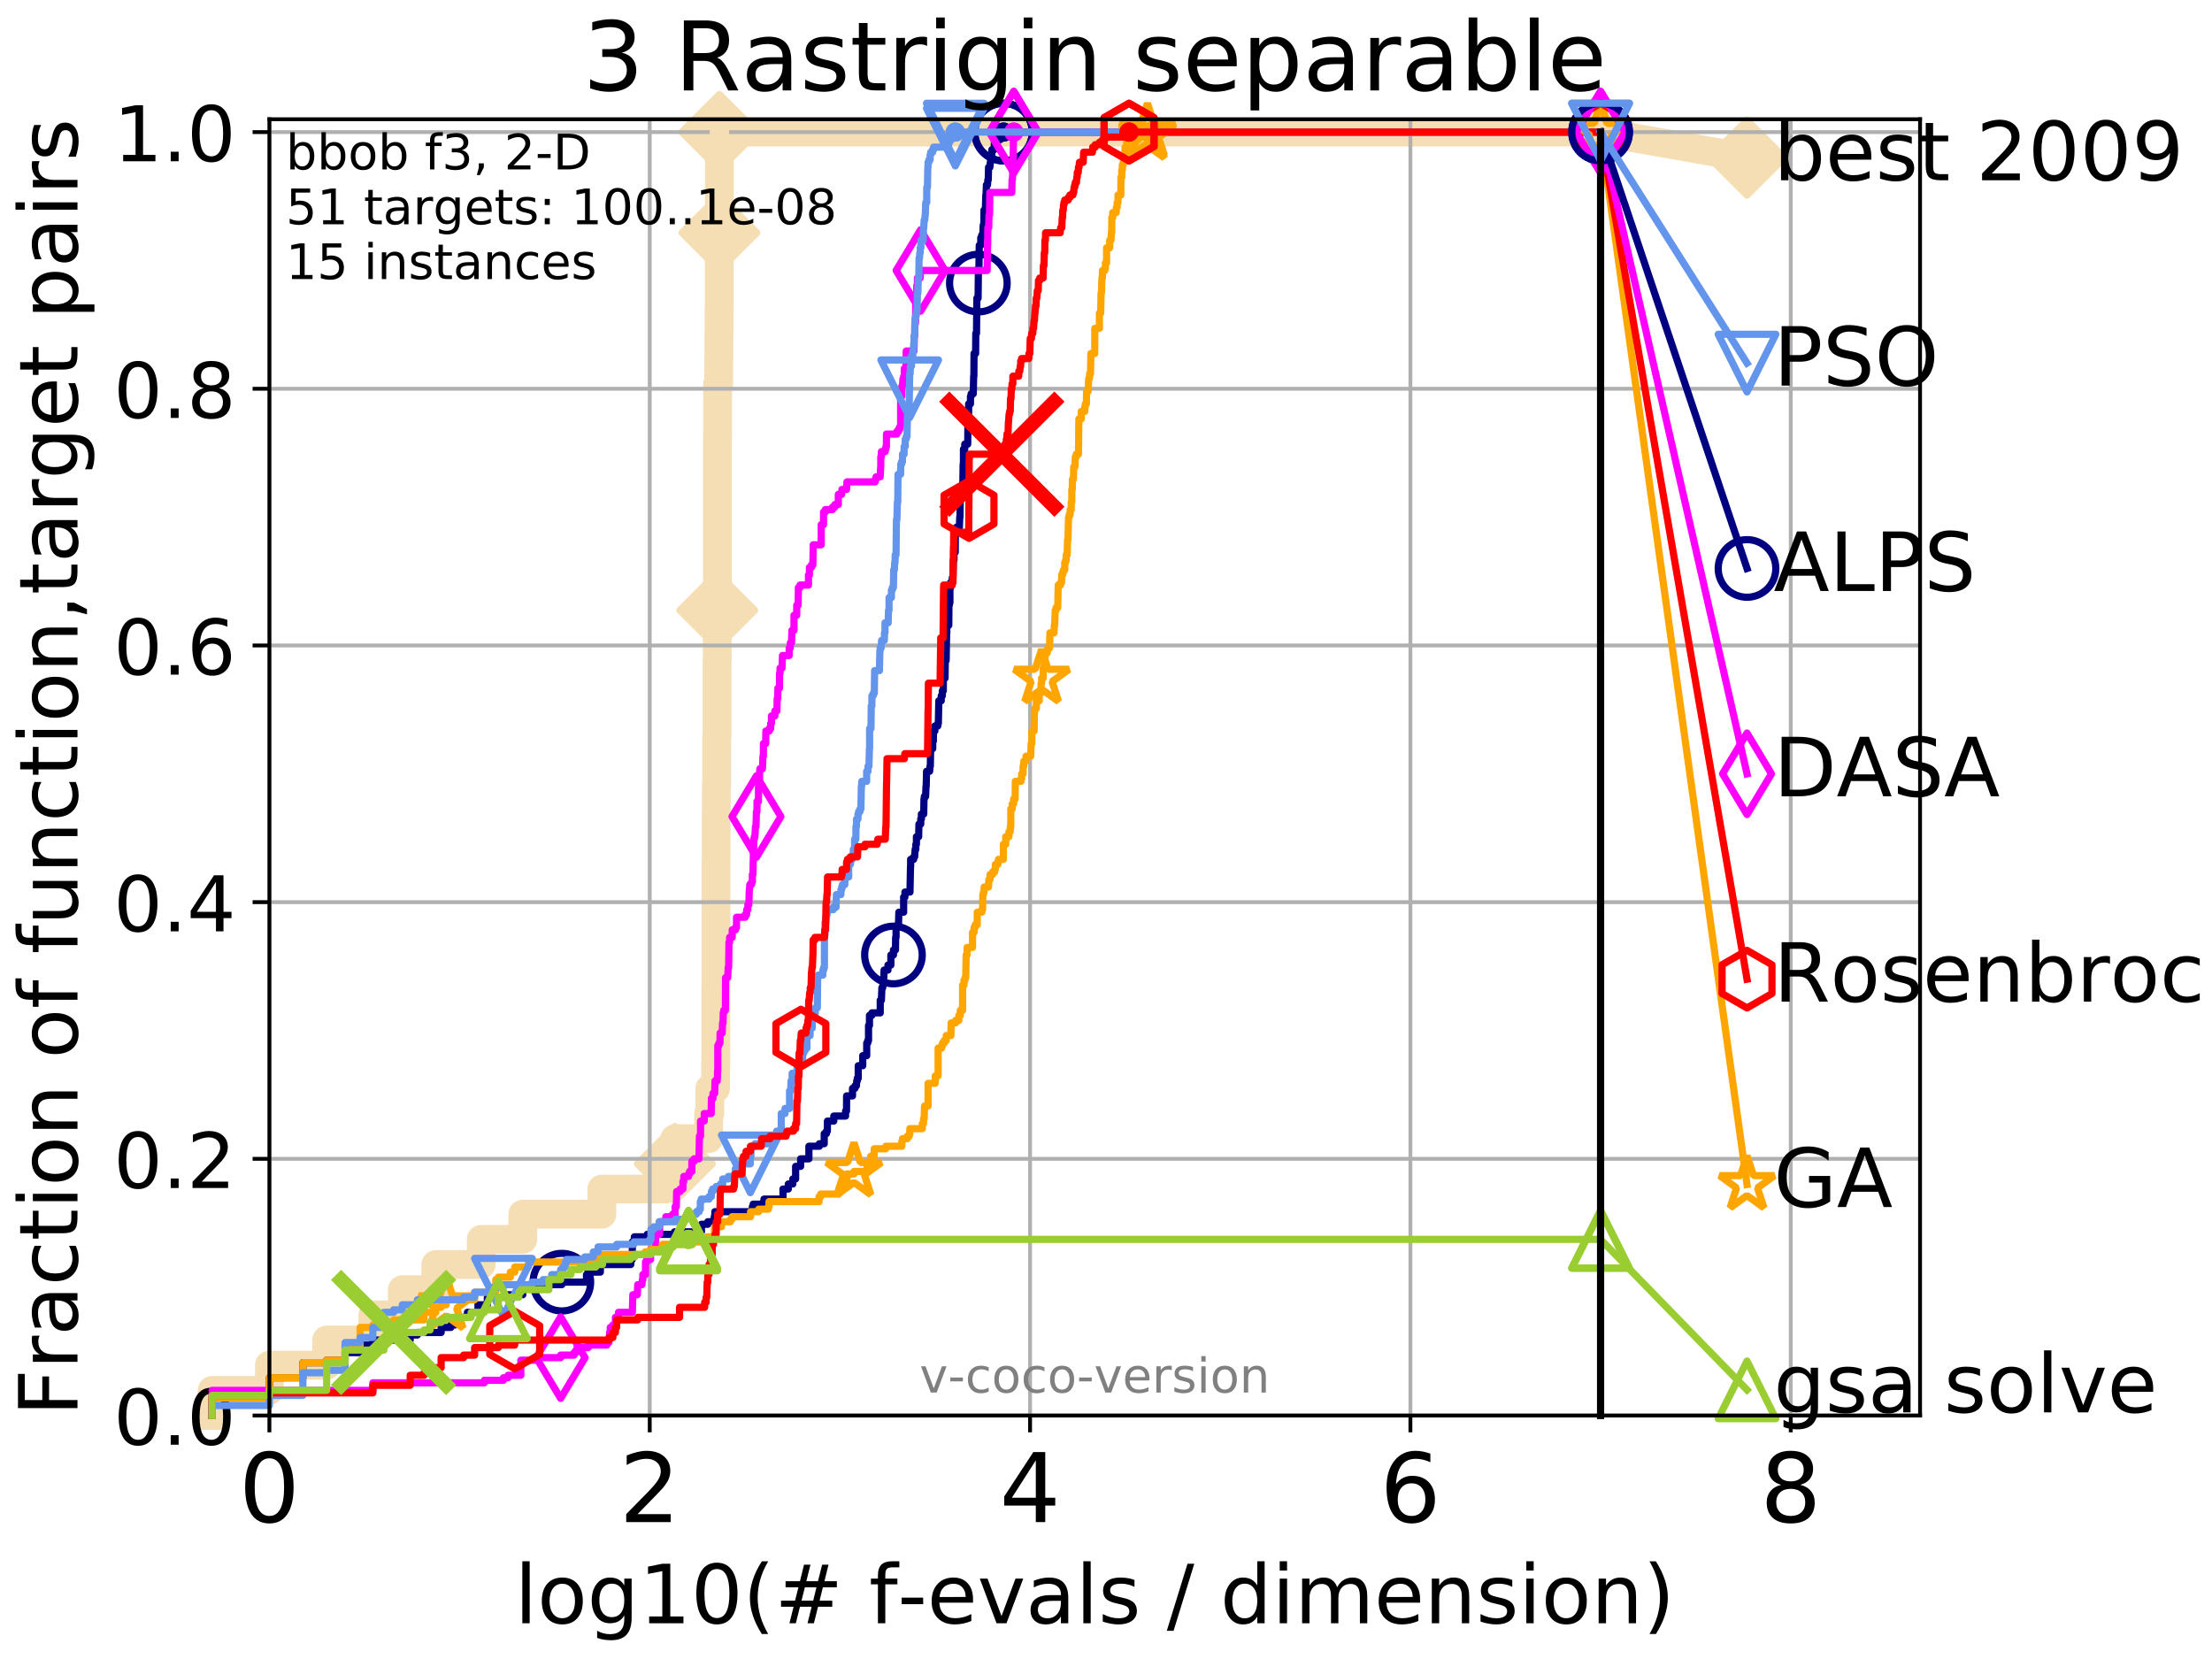 <?xml version="1.0" encoding="utf-8" standalone="no"?>
<!DOCTYPE svg PUBLIC "-//W3C//DTD SVG 1.1//EN"
  "http://www.w3.org/Graphics/SVG/1.1/DTD/svg11.dtd">
<!-- Created with matplotlib (http://matplotlib.org/) -->
<svg height="345.6pt" version="1.1" viewBox="0 0 460.8 345.6" width="460.8pt" xmlns="http://www.w3.org/2000/svg" xmlns:xlink="http://www.w3.org/1999/xlink">
 <defs>
  <style type="text/css">
*{stroke-linecap:butt;stroke-linejoin:round;}
  </style>
 </defs>
 <g id="figure_1">
  <g id="patch_1">
   <path d="M 0 345.6 
L 460.8 345.6 
L 460.8 0 
L 0 0 
z
" style="fill:#ffffff;"/>
  </g>
  <g id="axes_1">
   <g id="patch_2">
    <path d="M 56.12 294.88 
L 399.984 294.88 
L 399.984 24.84 
L 56.12 24.84 
z
" style="fill:#ffffff;"/>
   </g>
   <g id="line2d_1">
    <path d="M 44.194 294.88 
L 44.194 289.638 
L 56.12 289.638 
L 56.12 284.395 
L 68.046 284.395 
L 68.046 279.153 
L 77.674 279.153 
L 77.674 273.91 
L 83.81 273.91 
L 83.81 268.668 
L 90.786 268.668 
L 90.786 263.425 
L 100.25 263.425 
L 100.25 258.183 
L 108.905 258.183 
L 108.905 252.94 
L 125.376 252.94 
L 125.376 247.698 
L 138.631 247.698 
L 138.631 242.455 
L 140.578 242.455 
L 140.578 237.213 
L 147.618 237.213 
L 147.618 231.97 
L 147.869 231.97 
L 147.869 226.728 
L 149.072 226.728 
L 149.072 221.485 
L 149.111 221.485 
L 149.111 205.758 
L 149.15 205.758 
L 149.15 179.546 
L 149.188 179.546 
L 149.188 169.061 
L 149.227 169.061 
L 149.227 163.818 
L 149.303 163.818 
L 149.303 153.333 
L 149.38 153.333 
L 149.38 137.606 
L 149.418 137.606 
L 149.418 127.121 
L 149.456 127.121 
L 149.456 90.423 
L 149.493 90.423 
L 149.493 79.938 
L 149.719 79.938 
L 149.719 74.696 
L 149.756 74.696 
L 149.756 69.453 
L 149.793 69.453 
L 149.793 64.211 
L 149.83 64.211 
L 149.83 48.484 
L 149.867 48.484 
L 149.867 27.514 
L 333.43 27.514 
" style="fill:none;stroke:#f5deb3;stroke-linecap:square;stroke-width:6;"/>
   </g>
   <g id="line2d_2">
    <defs>
     <path d="M -0 7.778 
L 7.778 0 
L 0 -7.778 
L -7.778 -0 
z
" id="m7081f89f44" style="stroke:#f5deb3;stroke-linejoin:miter;stroke-width:1.5;"/>
    </defs>
    <g>
     <use style="fill:#f5deb3;stroke:#f5deb3;stroke-linejoin:miter;stroke-width:1.5;" x="140.578" xlink:href="#m7081f89f44" y="242.455"/>
     <use style="fill:#f5deb3;stroke:#f5deb3;stroke-linejoin:miter;stroke-width:1.5;" x="149.418" xlink:href="#m7081f89f44" y="127.121"/>
     <use style="fill:#f5deb3;stroke:#f5deb3;stroke-linejoin:miter;stroke-width:1.5;" x="149.867" xlink:href="#m7081f89f44" y="48.484"/>
     <use style="fill:#f5deb3;stroke:#f5deb3;stroke-linejoin:miter;stroke-width:1.5;" x="149.867" xlink:href="#m7081f89f44" y="27.514"/>
     <use style="fill:#f5deb3;stroke:#f5deb3;stroke-linejoin:miter;stroke-width:1.5;" x="149.867" xlink:href="#m7081f89f44" y="27.514"/>
     <use style="fill:#f5deb3;stroke:#f5deb3;stroke-linejoin:miter;stroke-width:1.5;" x="333.43" xlink:href="#m7081f89f44" y="27.514"/>
    </g>
   </g>
   <g id="line2d_3">
    <path style="fill:none;stroke:#f5deb3;stroke-linecap:square;stroke-width:6;"/>
    <g/>
   </g>
   <g id="line2d_4">
    <path d="M 333.43 27.514 
L 363.934 32.861 
" style="fill:none;stroke:#f5deb3;stroke-linecap:square;stroke-width:6;"/>
    <g>
     <use style="fill:#f5deb3;stroke:#f5deb3;stroke-linejoin:miter;stroke-width:1.5;" x="333.43" xlink:href="#m7081f89f44" y="27.514"/>
     <use style="fill:#f5deb3;stroke:#f5deb3;stroke-linejoin:miter;stroke-width:1.5;" x="363.934" xlink:href="#m7081f89f44" y="32.861"/>
    </g>
   </g>
   <g id="matplotlib.axis_1">
    <g id="xtick_1">
     <g id="line2d_5">
      <path clip-path="url(#p4b5dfcc62a)" d="M 56.12 294.88 
L 56.12 24.84 
" style="fill:none;stroke:#b0b0b0;stroke-linecap:square;stroke-width:0.8;"/>
     </g>
     <g id="line2d_6">
      <defs>
       <path d="M 0 0 
L 0 3.5 
" id="m7d3e8cea54" style="stroke:#000000;stroke-width:0.8;"/>
      </defs>
      <g>
       <use style="stroke:#000000;stroke-width:0.8;" x="56.12" xlink:href="#m7d3e8cea54" y="294.88"/>
      </g>
     </g>
     <g id="text_1">
      <!-- 0 -->
      <defs>
       <path d="M 31.781 66.406 
Q 24.172 66.406 20.328 58.906 
Q 16.5 51.422 16.5 36.375 
Q 16.5 21.391 20.328 13.891 
Q 24.172 6.391 31.781 6.391 
Q 39.453 6.391 43.281 13.891 
Q 47.125 21.391 47.125 36.375 
Q 47.125 51.422 43.281 58.906 
Q 39.453 66.406 31.781 66.406 
z
M 31.781 74.219 
Q 44.047 74.219 50.516 64.516 
Q 56.984 54.828 56.984 36.375 
Q 56.984 17.969 50.516 8.266 
Q 44.047 -1.422 31.781 -1.422 
Q 19.531 -1.422 13.062 8.266 
Q 6.594 17.969 6.594 36.375 
Q 6.594 54.828 13.062 64.516 
Q 19.531 74.219 31.781 74.219 
z
" id="DejaVuSans-30"/>
      </defs>
      <g transform="translate(49.758 317.077)scale(0.2 -0.2)">
       <use xlink:href="#DejaVuSans-30"/>
      </g>
     </g>
    </g>
    <g id="xtick_2">
     <g id="line2d_7">
      <path clip-path="url(#p4b5dfcc62a)" d="M 135.351 294.88 
L 135.351 24.84 
" style="fill:none;stroke:#b0b0b0;stroke-linecap:square;stroke-width:0.8;"/>
     </g>
     <g id="line2d_8">
      <g>
       <use style="stroke:#000000;stroke-width:0.8;" x="135.351" xlink:href="#m7d3e8cea54" y="294.88"/>
      </g>
     </g>
     <g id="text_2">
      <!-- 2 -->
      <defs>
       <path d="M 19.188 8.297 
L 53.609 8.297 
L 53.609 0 
L 7.328 0 
L 7.328 8.297 
Q 12.938 14.109 22.625 23.891 
Q 32.328 33.688 34.812 36.531 
Q 39.547 41.844 41.422 45.531 
Q 43.312 49.219 43.312 52.781 
Q 43.312 58.594 39.234 62.25 
Q 35.156 65.922 28.609 65.922 
Q 23.969 65.922 18.812 64.312 
Q 13.672 62.703 7.812 59.422 
L 7.812 69.391 
Q 13.766 71.781 18.938 73 
Q 24.125 74.219 28.422 74.219 
Q 39.75 74.219 46.484 68.547 
Q 53.219 62.891 53.219 53.422 
Q 53.219 48.922 51.531 44.891 
Q 49.859 40.875 45.406 35.406 
Q 44.188 33.984 37.641 27.219 
Q 31.109 20.453 19.188 8.297 
z
" id="DejaVuSans-32"/>
      </defs>
      <g transform="translate(128.989 317.077)scale(0.2 -0.2)">
       <use xlink:href="#DejaVuSans-32"/>
      </g>
     </g>
    </g>
    <g id="xtick_3">
     <g id="line2d_9">
      <path clip-path="url(#p4b5dfcc62a)" d="M 214.583 294.88 
L 214.583 24.84 
" style="fill:none;stroke:#b0b0b0;stroke-linecap:square;stroke-width:0.8;"/>
     </g>
     <g id="line2d_10">
      <g>
       <use style="stroke:#000000;stroke-width:0.8;" x="214.583" xlink:href="#m7d3e8cea54" y="294.88"/>
      </g>
     </g>
     <g id="text_3">
      <!-- 4 -->
      <defs>
       <path d="M 37.797 64.312 
L 12.891 25.391 
L 37.797 25.391 
z
M 35.203 72.906 
L 47.609 72.906 
L 47.609 25.391 
L 58.016 25.391 
L 58.016 17.188 
L 47.609 17.188 
L 47.609 0 
L 37.797 0 
L 37.797 17.188 
L 4.891 17.188 
L 4.891 26.703 
z
" id="DejaVuSans-34"/>
      </defs>
      <g transform="translate(208.22 317.077)scale(0.2 -0.2)">
       <use xlink:href="#DejaVuSans-34"/>
      </g>
     </g>
    </g>
    <g id="xtick_4">
     <g id="line2d_11">
      <path clip-path="url(#p4b5dfcc62a)" d="M 293.814 294.88 
L 293.814 24.84 
" style="fill:none;stroke:#b0b0b0;stroke-linecap:square;stroke-width:0.8;"/>
     </g>
     <g id="line2d_12">
      <g>
       <use style="stroke:#000000;stroke-width:0.8;" x="293.814" xlink:href="#m7d3e8cea54" y="294.88"/>
      </g>
     </g>
     <g id="text_4">
      <!-- 6 -->
      <defs>
       <path d="M 33.016 40.375 
Q 26.375 40.375 22.484 35.828 
Q 18.609 31.297 18.609 23.391 
Q 18.609 15.531 22.484 10.953 
Q 26.375 6.391 33.016 6.391 
Q 39.656 6.391 43.531 10.953 
Q 47.406 15.531 47.406 23.391 
Q 47.406 31.297 43.531 35.828 
Q 39.656 40.375 33.016 40.375 
z
M 52.594 71.297 
L 52.594 62.312 
Q 48.875 64.062 45.094 64.984 
Q 41.312 65.922 37.594 65.922 
Q 27.828 65.922 22.672 59.328 
Q 17.531 52.734 16.797 39.406 
Q 19.672 43.656 24.016 45.922 
Q 28.375 48.188 33.594 48.188 
Q 44.578 48.188 50.953 41.516 
Q 57.328 34.859 57.328 23.391 
Q 57.328 12.156 50.688 5.359 
Q 44.047 -1.422 33.016 -1.422 
Q 20.359 -1.422 13.672 8.266 
Q 6.984 17.969 6.984 36.375 
Q 6.984 53.656 15.188 63.938 
Q 23.391 74.219 37.203 74.219 
Q 40.922 74.219 44.703 73.484 
Q 48.484 72.75 52.594 71.297 
z
" id="DejaVuSans-36"/>
      </defs>
      <g transform="translate(287.452 317.077)scale(0.2 -0.2)">
       <use xlink:href="#DejaVuSans-36"/>
      </g>
     </g>
    </g>
    <g id="xtick_5">
     <g id="line2d_13">
      <path clip-path="url(#p4b5dfcc62a)" d="M 373.045 294.88 
L 373.045 24.84 
" style="fill:none;stroke:#b0b0b0;stroke-linecap:square;stroke-width:0.8;"/>
     </g>
     <g id="line2d_14">
      <g>
       <use style="stroke:#000000;stroke-width:0.8;" x="373.045" xlink:href="#m7d3e8cea54" y="294.88"/>
      </g>
     </g>
     <g id="text_5">
      <!-- 8 -->
      <defs>
       <path d="M 31.781 34.625 
Q 24.75 34.625 20.719 30.859 
Q 16.703 27.094 16.703 20.516 
Q 16.703 13.922 20.719 10.156 
Q 24.75 6.391 31.781 6.391 
Q 38.812 6.391 42.859 10.172 
Q 46.922 13.969 46.922 20.516 
Q 46.922 27.094 42.891 30.859 
Q 38.875 34.625 31.781 34.625 
z
M 21.922 38.812 
Q 15.578 40.375 12.031 44.719 
Q 8.5 49.078 8.5 55.328 
Q 8.5 64.062 14.719 69.141 
Q 20.953 74.219 31.781 74.219 
Q 42.672 74.219 48.875 69.141 
Q 55.078 64.062 55.078 55.328 
Q 55.078 49.078 51.531 44.719 
Q 48 40.375 41.703 38.812 
Q 48.828 37.156 52.797 32.312 
Q 56.781 27.484 56.781 20.516 
Q 56.781 9.906 50.312 4.234 
Q 43.844 -1.422 31.781 -1.422 
Q 19.734 -1.422 13.25 4.234 
Q 6.781 9.906 6.781 20.516 
Q 6.781 27.484 10.781 32.312 
Q 14.797 37.156 21.922 38.812 
z
M 18.312 54.391 
Q 18.312 48.734 21.844 45.562 
Q 25.391 42.391 31.781 42.391 
Q 38.141 42.391 41.719 45.562 
Q 45.312 48.734 45.312 54.391 
Q 45.312 60.062 41.719 63.234 
Q 38.141 66.406 31.781 66.406 
Q 25.391 66.406 21.844 63.234 
Q 18.312 60.062 18.312 54.391 
z
" id="DejaVuSans-38"/>
      </defs>
      <g transform="translate(366.683 317.077)scale(0.2 -0.2)">
       <use xlink:href="#DejaVuSans-38"/>
      </g>
     </g>
    </g>
    <g id="text_6">
     <!-- log10(# f-evals / dimension) -->
     <defs>
      <path d="M 9.422 75.984 
L 18.406 75.984 
L 18.406 0 
L 9.422 0 
z
" id="DejaVuSans-6c"/>
      <path d="M 30.609 48.391 
Q 23.391 48.391 19.188 42.75 
Q 14.984 37.109 14.984 27.297 
Q 14.984 17.484 19.156 11.844 
Q 23.344 6.203 30.609 6.203 
Q 37.797 6.203 41.984 11.859 
Q 46.188 17.531 46.188 27.297 
Q 46.188 37.016 41.984 42.703 
Q 37.797 48.391 30.609 48.391 
z
M 30.609 56 
Q 42.328 56 49.016 48.375 
Q 55.719 40.766 55.719 27.297 
Q 55.719 13.875 49.016 6.219 
Q 42.328 -1.422 30.609 -1.422 
Q 18.844 -1.422 12.172 6.219 
Q 5.516 13.875 5.516 27.297 
Q 5.516 40.766 12.172 48.375 
Q 18.844 56 30.609 56 
z
" id="DejaVuSans-6f"/>
      <path d="M 45.406 27.984 
Q 45.406 37.75 41.375 43.109 
Q 37.359 48.484 30.078 48.484 
Q 22.859 48.484 18.828 43.109 
Q 14.797 37.75 14.797 27.984 
Q 14.797 18.266 18.828 12.891 
Q 22.859 7.516 30.078 7.516 
Q 37.359 7.516 41.375 12.891 
Q 45.406 18.266 45.406 27.984 
z
M 54.391 6.781 
Q 54.391 -7.172 48.188 -13.984 
Q 42 -20.797 29.203 -20.797 
Q 24.469 -20.797 20.266 -20.094 
Q 16.062 -19.391 12.109 -17.922 
L 12.109 -9.188 
Q 16.062 -11.328 19.922 -12.344 
Q 23.781 -13.375 27.781 -13.375 
Q 36.625 -13.375 41.016 -8.766 
Q 45.406 -4.156 45.406 5.172 
L 45.406 9.625 
Q 42.625 4.781 38.281 2.391 
Q 33.938 0 27.875 0 
Q 17.828 0 11.672 7.656 
Q 5.516 15.328 5.516 27.984 
Q 5.516 40.672 11.672 48.328 
Q 17.828 56 27.875 56 
Q 33.938 56 38.281 53.609 
Q 42.625 51.219 45.406 46.391 
L 45.406 54.688 
L 54.391 54.688 
z
" id="DejaVuSans-67"/>
      <path d="M 12.406 8.297 
L 28.516 8.297 
L 28.516 63.922 
L 10.984 60.406 
L 10.984 69.391 
L 28.422 72.906 
L 38.281 72.906 
L 38.281 8.297 
L 54.391 8.297 
L 54.391 0 
L 12.406 0 
z
" id="DejaVuSans-31"/>
      <path d="M 31 75.875 
Q 24.469 64.656 21.281 53.656 
Q 18.109 42.672 18.109 31.391 
Q 18.109 20.125 21.312 9.062 
Q 24.516 -2 31 -13.188 
L 23.188 -13.188 
Q 15.875 -1.703 12.234 9.375 
Q 8.594 20.453 8.594 31.391 
Q 8.594 42.281 12.203 53.312 
Q 15.828 64.359 23.188 75.875 
z
" id="DejaVuSans-28"/>
      <path d="M 51.125 44 
L 36.922 44 
L 32.812 27.688 
L 47.125 27.688 
z
M 43.797 71.781 
L 38.719 51.516 
L 52.984 51.516 
L 58.109 71.781 
L 65.922 71.781 
L 60.891 51.516 
L 76.125 51.516 
L 76.125 44 
L 58.984 44 
L 54.984 27.688 
L 70.516 27.688 
L 70.516 20.219 
L 53.078 20.219 
L 48 0 
L 40.188 0 
L 45.219 20.219 
L 30.906 20.219 
L 25.875 0 
L 18.016 0 
L 23.094 20.219 
L 7.719 20.219 
L 7.719 27.688 
L 24.906 27.688 
L 29 44 
L 13.281 44 
L 13.281 51.516 
L 30.906 51.516 
L 35.891 71.781 
z
" id="DejaVuSans-23"/>
      <path id="DejaVuSans-20"/>
      <path d="M 37.109 75.984 
L 37.109 68.5 
L 28.516 68.5 
Q 23.688 68.5 21.797 66.547 
Q 19.922 64.594 19.922 59.516 
L 19.922 54.688 
L 34.719 54.688 
L 34.719 47.703 
L 19.922 47.703 
L 19.922 0 
L 10.891 0 
L 10.891 47.703 
L 2.297 47.703 
L 2.297 54.688 
L 10.891 54.688 
L 10.891 58.5 
Q 10.891 67.625 15.141 71.797 
Q 19.391 75.984 28.609 75.984 
z
" id="DejaVuSans-66"/>
      <path d="M 4.891 31.391 
L 31.203 31.391 
L 31.203 23.391 
L 4.891 23.391 
z
" id="DejaVuSans-2d"/>
      <path d="M 56.203 29.594 
L 56.203 25.203 
L 14.891 25.203 
Q 15.484 15.922 20.484 11.062 
Q 25.484 6.203 34.422 6.203 
Q 39.594 6.203 44.453 7.469 
Q 49.312 8.734 54.109 11.281 
L 54.109 2.781 
Q 49.266 0.734 44.188 -0.344 
Q 39.109 -1.422 33.891 -1.422 
Q 20.797 -1.422 13.156 6.188 
Q 5.516 13.812 5.516 26.812 
Q 5.516 40.234 12.766 48.109 
Q 20.016 56 32.328 56 
Q 43.359 56 49.781 48.891 
Q 56.203 41.797 56.203 29.594 
z
M 47.219 32.234 
Q 47.125 39.594 43.094 43.984 
Q 39.062 48.391 32.422 48.391 
Q 24.906 48.391 20.391 44.141 
Q 15.875 39.891 15.188 32.172 
z
" id="DejaVuSans-65"/>
      <path d="M 2.984 54.688 
L 12.5 54.688 
L 29.594 8.797 
L 46.688 54.688 
L 56.203 54.688 
L 35.688 0 
L 23.484 0 
z
" id="DejaVuSans-76"/>
      <path d="M 34.281 27.484 
Q 23.391 27.484 19.188 25 
Q 14.984 22.516 14.984 16.5 
Q 14.984 11.719 18.141 8.906 
Q 21.297 6.109 26.703 6.109 
Q 34.188 6.109 38.703 11.406 
Q 43.219 16.703 43.219 25.484 
L 43.219 27.484 
z
M 52.203 31.203 
L 52.203 0 
L 43.219 0 
L 43.219 8.297 
Q 40.141 3.328 35.547 0.953 
Q 30.953 -1.422 24.312 -1.422 
Q 15.922 -1.422 10.953 3.297 
Q 6 8.016 6 15.922 
Q 6 25.141 12.172 29.828 
Q 18.359 34.516 30.609 34.516 
L 43.219 34.516 
L 43.219 35.406 
Q 43.219 41.609 39.141 45 
Q 35.062 48.391 27.688 48.391 
Q 23 48.391 18.547 47.266 
Q 14.109 46.141 10.016 43.891 
L 10.016 52.203 
Q 14.938 54.109 19.578 55.047 
Q 24.219 56 28.609 56 
Q 40.484 56 46.344 49.844 
Q 52.203 43.703 52.203 31.203 
z
" id="DejaVuSans-61"/>
      <path d="M 44.281 53.078 
L 44.281 44.578 
Q 40.484 46.531 36.375 47.5 
Q 32.281 48.484 27.875 48.484 
Q 21.188 48.484 17.844 46.438 
Q 14.5 44.391 14.5 40.281 
Q 14.5 37.156 16.891 35.375 
Q 19.281 33.594 26.516 31.984 
L 29.594 31.297 
Q 39.156 29.25 43.188 25.516 
Q 47.219 21.781 47.219 15.094 
Q 47.219 7.469 41.188 3.016 
Q 35.156 -1.422 24.609 -1.422 
Q 20.219 -1.422 15.453 -0.562 
Q 10.688 0.297 5.422 2 
L 5.422 11.281 
Q 10.406 8.688 15.234 7.391 
Q 20.062 6.109 24.812 6.109 
Q 31.156 6.109 34.562 8.281 
Q 37.984 10.453 37.984 14.406 
Q 37.984 18.062 35.516 20.016 
Q 33.062 21.969 24.703 23.781 
L 21.578 24.516 
Q 13.234 26.266 9.516 29.906 
Q 5.812 33.547 5.812 39.891 
Q 5.812 47.609 11.281 51.797 
Q 16.75 56 26.812 56 
Q 31.781 56 36.172 55.266 
Q 40.578 54.547 44.281 53.078 
z
" id="DejaVuSans-73"/>
      <path d="M 25.391 72.906 
L 33.688 72.906 
L 8.297 -9.281 
L 0 -9.281 
z
" id="DejaVuSans-2f"/>
      <path d="M 45.406 46.391 
L 45.406 75.984 
L 54.391 75.984 
L 54.391 0 
L 45.406 0 
L 45.406 8.203 
Q 42.578 3.328 38.25 0.953 
Q 33.938 -1.422 27.875 -1.422 
Q 17.969 -1.422 11.734 6.484 
Q 5.516 14.406 5.516 27.297 
Q 5.516 40.188 11.734 48.094 
Q 17.969 56 27.875 56 
Q 33.938 56 38.25 53.625 
Q 42.578 51.266 45.406 46.391 
z
M 14.797 27.297 
Q 14.797 17.391 18.875 11.75 
Q 22.953 6.109 30.078 6.109 
Q 37.203 6.109 41.297 11.75 
Q 45.406 17.391 45.406 27.297 
Q 45.406 37.203 41.297 42.844 
Q 37.203 48.484 30.078 48.484 
Q 22.953 48.484 18.875 42.844 
Q 14.797 37.203 14.797 27.297 
z
" id="DejaVuSans-64"/>
      <path d="M 9.422 54.688 
L 18.406 54.688 
L 18.406 0 
L 9.422 0 
z
M 9.422 75.984 
L 18.406 75.984 
L 18.406 64.594 
L 9.422 64.594 
z
" id="DejaVuSans-69"/>
      <path d="M 52 44.188 
Q 55.375 50.25 60.062 53.125 
Q 64.75 56 71.094 56 
Q 79.641 56 84.281 50.016 
Q 88.922 44.047 88.922 33.016 
L 88.922 0 
L 79.891 0 
L 79.891 32.719 
Q 79.891 40.578 77.094 44.375 
Q 74.312 48.188 68.609 48.188 
Q 61.625 48.188 57.562 43.547 
Q 53.516 38.922 53.516 30.906 
L 53.516 0 
L 44.484 0 
L 44.484 32.719 
Q 44.484 40.625 41.703 44.406 
Q 38.922 48.188 33.109 48.188 
Q 26.219 48.188 22.156 43.531 
Q 18.109 38.875 18.109 30.906 
L 18.109 0 
L 9.078 0 
L 9.078 54.688 
L 18.109 54.688 
L 18.109 46.188 
Q 21.188 51.219 25.484 53.609 
Q 29.781 56 35.688 56 
Q 41.656 56 45.828 52.969 
Q 50 49.953 52 44.188 
z
" id="DejaVuSans-6d"/>
      <path d="M 54.891 33.016 
L 54.891 0 
L 45.906 0 
L 45.906 32.719 
Q 45.906 40.484 42.875 44.328 
Q 39.844 48.188 33.797 48.188 
Q 26.516 48.188 22.312 43.547 
Q 18.109 38.922 18.109 30.906 
L 18.109 0 
L 9.078 0 
L 9.078 54.688 
L 18.109 54.688 
L 18.109 46.188 
Q 21.344 51.125 25.703 53.562 
Q 30.078 56 35.797 56 
Q 45.219 56 50.047 50.172 
Q 54.891 44.344 54.891 33.016 
z
" id="DejaVuSans-6e"/>
      <path d="M 8.016 75.875 
L 15.828 75.875 
Q 23.141 64.359 26.781 53.312 
Q 30.422 42.281 30.422 31.391 
Q 30.422 20.453 26.781 9.375 
Q 23.141 -1.703 15.828 -13.188 
L 8.016 -13.188 
Q 14.5 -2 17.703 9.062 
Q 20.906 20.125 20.906 31.391 
Q 20.906 42.672 17.703 53.656 
Q 14.5 64.656 8.016 75.875 
z
" id="DejaVuSans-29"/>
     </defs>
     <g transform="translate(107.211 338.154)scale(0.17 -0.17)">
      <use xlink:href="#DejaVuSans-6c"/>
      <use x="27.783" xlink:href="#DejaVuSans-6f"/>
      <use x="88.965" xlink:href="#DejaVuSans-67"/>
      <use x="152.441" xlink:href="#DejaVuSans-31"/>
      <use x="216.064" xlink:href="#DejaVuSans-30"/>
      <use x="279.688" xlink:href="#DejaVuSans-28"/>
      <use x="318.701" xlink:href="#DejaVuSans-23"/>
      <use x="402.49" xlink:href="#DejaVuSans-20"/>
      <use x="434.277" xlink:href="#DejaVuSans-66"/>
      <use x="469.404" xlink:href="#DejaVuSans-2d"/>
      <use x="505.488" xlink:href="#DejaVuSans-65"/>
      <use x="567.012" xlink:href="#DejaVuSans-76"/>
      <use x="626.191" xlink:href="#DejaVuSans-61"/>
      <use x="687.471" xlink:href="#DejaVuSans-6c"/>
      <use x="715.254" xlink:href="#DejaVuSans-73"/>
      <use x="767.354" xlink:href="#DejaVuSans-20"/>
      <use x="799.141" xlink:href="#DejaVuSans-2f"/>
      <use x="832.832" xlink:href="#DejaVuSans-20"/>
      <use x="864.619" xlink:href="#DejaVuSans-64"/>
      <use x="928.096" xlink:href="#DejaVuSans-69"/>
      <use x="955.879" xlink:href="#DejaVuSans-6d"/>
      <use x="1053.291" xlink:href="#DejaVuSans-65"/>
      <use x="1114.814" xlink:href="#DejaVuSans-6e"/>
      <use x="1178.193" xlink:href="#DejaVuSans-73"/>
      <use x="1230.293" xlink:href="#DejaVuSans-69"/>
      <use x="1258.076" xlink:href="#DejaVuSans-6f"/>
      <use x="1319.258" xlink:href="#DejaVuSans-6e"/>
      <use x="1382.637" xlink:href="#DejaVuSans-29"/>
     </g>
    </g>
   </g>
   <g id="matplotlib.axis_2">
    <g id="ytick_1">
     <g id="line2d_15">
      <path clip-path="url(#p4b5dfcc62a)" d="M 56.12 294.88 
L 399.984 294.88 
" style="fill:none;stroke:#b0b0b0;stroke-linecap:square;stroke-width:0.8;"/>
     </g>
     <g id="line2d_16">
      <defs>
       <path d="M 0 0 
L -3.5 0 
" id="mddd455793d" style="stroke:#000000;stroke-width:0.8;"/>
      </defs>
      <g>
       <use style="stroke:#000000;stroke-width:0.8;" x="56.12" xlink:href="#mddd455793d" y="294.88"/>
      </g>
     </g>
     <g id="text_7">
      <!-- 0.0 -->
      <defs>
       <path d="M 10.688 12.406 
L 21 12.406 
L 21 0 
L 10.688 0 
z
" id="DejaVuSans-2e"/>
      </defs>
      <g transform="translate(23.675 300.959)scale(0.16 -0.16)">
       <use xlink:href="#DejaVuSans-30"/>
       <use x="63.623" xlink:href="#DejaVuSans-2e"/>
       <use x="95.41" xlink:href="#DejaVuSans-30"/>
      </g>
     </g>
    </g>
    <g id="ytick_2">
     <g id="line2d_17">
      <path clip-path="url(#p4b5dfcc62a)" d="M 56.12 241.407 
L 399.984 241.407 
" style="fill:none;stroke:#b0b0b0;stroke-linecap:square;stroke-width:0.8;"/>
     </g>
     <g id="line2d_18">
      <g>
       <use style="stroke:#000000;stroke-width:0.8;" x="56.12" xlink:href="#mddd455793d" y="241.407"/>
      </g>
     </g>
     <g id="text_8">
      <!-- 0.2 -->
      <g transform="translate(23.675 247.485)scale(0.16 -0.16)">
       <use xlink:href="#DejaVuSans-30"/>
       <use x="63.623" xlink:href="#DejaVuSans-2e"/>
       <use x="95.41" xlink:href="#DejaVuSans-32"/>
      </g>
     </g>
    </g>
    <g id="ytick_3">
     <g id="line2d_19">
      <path clip-path="url(#p4b5dfcc62a)" d="M 56.12 187.933 
L 399.984 187.933 
" style="fill:none;stroke:#b0b0b0;stroke-linecap:square;stroke-width:0.8;"/>
     </g>
     <g id="line2d_20">
      <g>
       <use style="stroke:#000000;stroke-width:0.8;" x="56.12" xlink:href="#mddd455793d" y="187.933"/>
      </g>
     </g>
     <g id="text_9">
      <!-- 0.4 -->
      <g transform="translate(23.675 194.012)scale(0.16 -0.16)">
       <use xlink:href="#DejaVuSans-30"/>
       <use x="63.623" xlink:href="#DejaVuSans-2e"/>
       <use x="95.41" xlink:href="#DejaVuSans-34"/>
      </g>
     </g>
    </g>
    <g id="ytick_4">
     <g id="line2d_21">
      <path clip-path="url(#p4b5dfcc62a)" d="M 56.12 134.46 
L 399.984 134.46 
" style="fill:none;stroke:#b0b0b0;stroke-linecap:square;stroke-width:0.8;"/>
     </g>
     <g id="line2d_22">
      <g>
       <use style="stroke:#000000;stroke-width:0.8;" x="56.12" xlink:href="#mddd455793d" y="134.46"/>
      </g>
     </g>
     <g id="text_10">
      <!-- 0.6 -->
      <g transform="translate(23.675 140.539)scale(0.16 -0.16)">
       <use xlink:href="#DejaVuSans-30"/>
       <use x="63.623" xlink:href="#DejaVuSans-2e"/>
       <use x="95.41" xlink:href="#DejaVuSans-36"/>
      </g>
     </g>
    </g>
    <g id="ytick_5">
     <g id="line2d_23">
      <path clip-path="url(#p4b5dfcc62a)" d="M 56.12 80.987 
L 399.984 80.987 
" style="fill:none;stroke:#b0b0b0;stroke-linecap:square;stroke-width:0.8;"/>
     </g>
     <g id="line2d_24">
      <g>
       <use style="stroke:#000000;stroke-width:0.8;" x="56.12" xlink:href="#mddd455793d" y="80.987"/>
      </g>
     </g>
     <g id="text_11">
      <!-- 0.8 -->
      <g transform="translate(23.675 87.066)scale(0.16 -0.16)">
       <use xlink:href="#DejaVuSans-30"/>
       <use x="63.623" xlink:href="#DejaVuSans-2e"/>
       <use x="95.41" xlink:href="#DejaVuSans-38"/>
      </g>
     </g>
    </g>
    <g id="ytick_6">
     <g id="line2d_25">
      <path clip-path="url(#p4b5dfcc62a)" d="M 56.12 27.514 
L 399.984 27.514 
" style="fill:none;stroke:#b0b0b0;stroke-linecap:square;stroke-width:0.8;"/>
     </g>
     <g id="line2d_26">
      <g>
       <use style="stroke:#000000;stroke-width:0.8;" x="56.12" xlink:href="#mddd455793d" y="27.514"/>
      </g>
     </g>
     <g id="text_12">
      <!-- 1.0 -->
      <g transform="translate(23.675 33.592)scale(0.16 -0.16)">
       <use xlink:href="#DejaVuSans-31"/>
       <use x="63.623" xlink:href="#DejaVuSans-2e"/>
       <use x="95.41" xlink:href="#DejaVuSans-30"/>
      </g>
     </g>
    </g>
    <g id="text_13">
     <!-- Fraction of function,target pairs -->
     <defs>
      <path d="M 9.812 72.906 
L 51.703 72.906 
L 51.703 64.594 
L 19.672 64.594 
L 19.672 43.109 
L 48.578 43.109 
L 48.578 34.812 
L 19.672 34.812 
L 19.672 0 
L 9.812 0 
z
" id="DejaVuSans-46"/>
      <path d="M 41.109 46.297 
Q 39.594 47.172 37.812 47.578 
Q 36.031 48 33.891 48 
Q 26.266 48 22.188 43.047 
Q 18.109 38.094 18.109 28.812 
L 18.109 0 
L 9.078 0 
L 9.078 54.688 
L 18.109 54.688 
L 18.109 46.188 
Q 20.953 51.172 25.484 53.578 
Q 30.031 56 36.531 56 
Q 37.453 56 38.578 55.875 
Q 39.703 55.766 41.062 55.516 
z
" id="DejaVuSans-72"/>
      <path d="M 48.781 52.594 
L 48.781 44.188 
Q 44.969 46.297 41.141 47.344 
Q 37.312 48.391 33.406 48.391 
Q 24.656 48.391 19.812 42.844 
Q 14.984 37.312 14.984 27.297 
Q 14.984 17.281 19.812 11.734 
Q 24.656 6.203 33.406 6.203 
Q 37.312 6.203 41.141 7.25 
Q 44.969 8.297 48.781 10.406 
L 48.781 2.094 
Q 45.016 0.344 40.984 -0.531 
Q 36.969 -1.422 32.422 -1.422 
Q 20.062 -1.422 12.781 6.344 
Q 5.516 14.109 5.516 27.297 
Q 5.516 40.672 12.859 48.328 
Q 20.219 56 33.016 56 
Q 37.156 56 41.109 55.141 
Q 45.062 54.297 48.781 52.594 
z
" id="DejaVuSans-63"/>
      <path d="M 18.312 70.219 
L 18.312 54.688 
L 36.812 54.688 
L 36.812 47.703 
L 18.312 47.703 
L 18.312 18.016 
Q 18.312 11.328 20.141 9.422 
Q 21.969 7.516 27.594 7.516 
L 36.812 7.516 
L 36.812 0 
L 27.594 0 
Q 17.188 0 13.234 3.875 
Q 9.281 7.766 9.281 18.016 
L 9.281 47.703 
L 2.688 47.703 
L 2.688 54.688 
L 9.281 54.688 
L 9.281 70.219 
z
" id="DejaVuSans-74"/>
      <path d="M 8.5 21.578 
L 8.5 54.688 
L 17.484 54.688 
L 17.484 21.922 
Q 17.484 14.156 20.5 10.266 
Q 23.531 6.391 29.594 6.391 
Q 36.859 6.391 41.078 11.031 
Q 45.312 15.672 45.312 23.688 
L 45.312 54.688 
L 54.297 54.688 
L 54.297 0 
L 45.312 0 
L 45.312 8.406 
Q 42.047 3.422 37.719 1 
Q 33.406 -1.422 27.688 -1.422 
Q 18.266 -1.422 13.375 4.438 
Q 8.5 10.297 8.5 21.578 
z
M 31.109 56 
z
" id="DejaVuSans-75"/>
      <path d="M 11.719 12.406 
L 22.016 12.406 
L 22.016 4 
L 14.016 -11.625 
L 7.719 -11.625 
L 11.719 4 
z
" id="DejaVuSans-2c"/>
      <path d="M 18.109 8.203 
L 18.109 -20.797 
L 9.078 -20.797 
L 9.078 54.688 
L 18.109 54.688 
L 18.109 46.391 
Q 20.953 51.266 25.266 53.625 
Q 29.594 56 35.594 56 
Q 45.562 56 51.781 48.094 
Q 58.016 40.188 58.016 27.297 
Q 58.016 14.406 51.781 6.484 
Q 45.562 -1.422 35.594 -1.422 
Q 29.594 -1.422 25.266 0.953 
Q 20.953 3.328 18.109 8.203 
z
M 48.688 27.297 
Q 48.688 37.203 44.609 42.844 
Q 40.531 48.484 33.406 48.484 
Q 26.266 48.484 22.188 42.844 
Q 18.109 37.203 18.109 27.297 
Q 18.109 17.391 22.188 11.75 
Q 26.266 6.109 33.406 6.109 
Q 40.531 6.109 44.609 11.75 
Q 48.688 17.391 48.688 27.297 
z
" id="DejaVuSans-70"/>
     </defs>
     <g transform="translate(16.14 294.999)rotate(-90)scale(0.17 -0.17)">
      <use xlink:href="#DejaVuSans-46"/>
      <use x="57.41" xlink:href="#DejaVuSans-72"/>
      <use x="98.523" xlink:href="#DejaVuSans-61"/>
      <use x="159.803" xlink:href="#DejaVuSans-63"/>
      <use x="214.783" xlink:href="#DejaVuSans-74"/>
      <use x="253.992" xlink:href="#DejaVuSans-69"/>
      <use x="281.775" xlink:href="#DejaVuSans-6f"/>
      <use x="342.957" xlink:href="#DejaVuSans-6e"/>
      <use x="406.336" xlink:href="#DejaVuSans-20"/>
      <use x="438.123" xlink:href="#DejaVuSans-6f"/>
      <use x="499.305" xlink:href="#DejaVuSans-66"/>
      <use x="534.51" xlink:href="#DejaVuSans-20"/>
      <use x="566.297" xlink:href="#DejaVuSans-66"/>
      <use x="601.502" xlink:href="#DejaVuSans-75"/>
      <use x="664.881" xlink:href="#DejaVuSans-6e"/>
      <use x="728.26" xlink:href="#DejaVuSans-63"/>
      <use x="783.24" xlink:href="#DejaVuSans-74"/>
      <use x="822.449" xlink:href="#DejaVuSans-69"/>
      <use x="850.232" xlink:href="#DejaVuSans-6f"/>
      <use x="911.414" xlink:href="#DejaVuSans-6e"/>
      <use x="974.793" xlink:href="#DejaVuSans-2c"/>
      <use x="1006.58" xlink:href="#DejaVuSans-74"/>
      <use x="1045.789" xlink:href="#DejaVuSans-61"/>
      <use x="1107.068" xlink:href="#DejaVuSans-72"/>
      <use x="1148.166" xlink:href="#DejaVuSans-67"/>
      <use x="1211.643" xlink:href="#DejaVuSans-65"/>
      <use x="1273.166" xlink:href="#DejaVuSans-74"/>
      <use x="1312.375" xlink:href="#DejaVuSans-20"/>
      <use x="1344.162" xlink:href="#DejaVuSans-70"/>
      <use x="1407.639" xlink:href="#DejaVuSans-61"/>
      <use x="1468.918" xlink:href="#DejaVuSans-69"/>
      <use x="1496.701" xlink:href="#DejaVuSans-72"/>
      <use x="1537.814" xlink:href="#DejaVuSans-73"/>
     </g>
    </g>
   </g>
   <g id="line2d_27">
    <defs>
     <path d="M 0 1.5 
C 0.398 1.5 0.779 1.342 1.061 1.061 
C 1.342 0.779 1.5 0.398 1.5 0 
C 1.5 -0.398 1.342 -0.779 1.061 -1.061 
C 0.779 -1.342 0.398 -1.5 0 -1.5 
C -0.398 -1.5 -0.779 -1.342 -1.061 -1.061 
C -1.342 -0.779 -1.5 -0.398 -1.5 0 
C -1.5 0.398 -1.342 0.779 -1.061 1.061 
C -0.779 1.342 -0.398 1.5 0 1.5 
z
" id="m8344573064" style="stroke:#f5deb3;"/>
    </defs>
    <g>
     <use style="fill:#f5deb3;stroke:#f5deb3;" x="149.867" xlink:href="#m8344573064" y="27.514"/>
     <use style="fill:#f5deb3;stroke:#f5deb3;" x="149.867" xlink:href="#m8344573064" y="27.514"/>
    </g>
   </g>
   <g id="line2d_28">
    <defs>
     <path d="M 0 1.5 
C 0.398 1.5 0.779 1.342 1.061 1.061 
C 1.342 0.779 1.5 0.398 1.5 0 
C 1.5 -0.398 1.342 -0.779 1.061 -1.061 
C 0.779 -1.342 0.398 -1.5 0 -1.5 
C -0.398 -1.5 -0.779 -1.342 -1.061 -1.061 
C -1.342 -0.779 -1.5 -0.398 -1.5 0 
C -1.5 0.398 -1.342 0.779 -1.061 1.061 
C -0.779 1.342 -0.398 1.5 0 1.5 
z
" id="medabdd17d4" style="stroke:#000080;"/>
    </defs>
    <g>
     <use style="fill:#000080;stroke:#000080;" x="209.055" xlink:href="#medabdd17d4" y="27.514"/>
     <use style="fill:#000080;stroke:#000080;" x="209.055" xlink:href="#medabdd17d4" y="27.514"/>
    </g>
   </g>
   <g id="line2d_29">
    <path d="M 44.194 294.88 
L 44.194 291.21 
L 56.12 291.21 
L 56.12 287.016 
L 63.096 287.016 
L 63.096 283.871 
L 68.046 283.871 
L 68.046 283.347 
L 71.885 283.347 
L 71.885 281.774 
L 75.021 281.774 
L 75.021 280.201 
L 77.674 280.201 
L 77.674 279.153 
L 85.45 279.153 
L 85.45 278.104 
L 86.947 278.104 
L 86.947 277.58 
L 91.897 277.58 
L 91.897 276.531 
L 93.923 276.531 
L 93.923 276.007 
L 94.853 276.007 
L 94.853 275.483 
L 95.736 275.483 
L 95.736 274.434 
L 97.375 274.434 
L 97.375 273.386 
L 99.575 273.386 
L 99.575 271.813 
L 101.525 271.813 
L 101.525 270.24 
L 105.848 270.24 
L 105.848 269.716 
L 108.905 269.716 
L 108.905 268.143 
L 114.054 268.143 
L 114.054 267.619 
L 117.042 267.619 
L 117.042 267.095 
L 122.177 267.095 
L 122.177 265.522 
L 122.723 265.522 
L 122.723 264.998 
L 125.066 264.998 
L 125.066 263.425 
L 131.404 263.425 
L 131.404 262.377 
L 131.726 262.377 
L 131.726 258.707 
L 132.146 258.707 
L 132.146 257.658 
L 134.827 257.658 
L 134.827 257.134 
L 140.515 257.134 
L 140.515 256.61 
L 146.121 256.61 
L 146.121 255.037 
L 147.448 255.037 
L 147.448 254.513 
L 148.68 254.513 
L 148.68 253.989 
L 148.799 253.989 
L 148.799 253.464 
L 148.917 253.464 
L 148.917 252.416 
L 156.732 252.416 
L 156.732 251.367 
L 156.905 251.367 
L 156.905 250.843 
L 159.029 250.843 
L 159.029 250.319 
L 159.159 250.319 
L 159.159 249.795 
L 163.11 249.795 
L 163.11 247.698 
L 164.222 247.698 
L 164.222 246.649 
L 165.159 246.649 
L 165.159 245.601 
L 165.743 245.601 
L 165.743 242.979 
L 166.784 242.979 
L 166.784 241.407 
L 168.508 241.407 
L 168.508 238.785 
L 170.681 238.785 
L 170.681 238.261 
L 171.699 238.261 
L 171.699 236.164 
L 172.161 236.164 
L 172.161 235.64 
L 172.352 235.64 
L 172.372 233.543 
L 173.691 233.543 
L 173.691 232.495 
L 176.147 232.495 
L 176.147 231.446 
L 176.347 231.446 
L 176.363 228.301 
L 177.595 228.301 
L 177.595 226.728 
L 178.104 226.728 
L 178.104 226.204 
L 178.402 226.204 
L 178.473 225.155 
L 178.591 225.155 
L 178.591 224.631 
L 178.786 224.631 
L 178.786 222.01 
L 179.724 222.01 
L 179.724 219.913 
L 180.552 219.913 
L 180.552 217.291 
L 180.762 217.291 
L 180.762 216.767 
L 180.933 216.767 
L 180.933 213.622 
L 181.127 213.622 
L 181.127 211.525 
L 181.63 211.525 
L 181.63 211 
L 183.368 211 
L 183.368 208.379 
L 183.609 208.379 
L 183.713 205.758 
L 183.888 205.758 
L 183.985 204.185 
L 184.081 204.185 
L 184.177 202.088 
L 184.979 202.088 
L 184.979 201.04 
L 185.584 201.04 
L 185.584 198.943 
L 186.123 198.943 
L 186.123 197.894 
L 186.545 197.894 
L 186.576 195.273 
L 186.667 195.273 
L 186.667 193.176 
L 186.935 193.176 
L 186.935 192.652 
L 187.174 192.652 
L 187.246 190.03 
L 188.244 190.03 
L 188.244 186.885 
L 188.513 186.885 
L 188.513 185.836 
L 189.564 185.836 
L 189.671 180.594 
L 189.704 180.594 
L 189.704 179.021 
L 190.335 179.021 
L 190.335 178.497 
L 190.534 178.497 
L 190.642 176.924 
L 190.787 176.924 
L 190.787 175.876 
L 190.91 175.876 
L 190.91 174.303 
L 191.377 174.303 
L 191.43 171.682 
L 191.802 171.682 
L 191.802 170.633 
L 191.941 170.633 
L 191.941 169.585 
L 192.431 169.585 
L 192.481 166.439 
L 192.561 166.439 
L 192.561 165.915 
L 192.822 165.915 
L 192.901 163.818 
L 192.941 163.818 
L 193.022 160.673 
L 193.661 160.673 
L 193.736 159.624 
L 193.805 159.624 
L 193.866 155.954 
L 194.307 155.954 
L 194.307 154.382 
L 194.435 154.382 
L 194.46 152.285 
L 194.749 152.285 
L 194.749 151.236 
L 195.359 151.236 
L 195.359 150.712 
L 195.474 150.712 
L 195.571 145.994 
L 196.077 145.994 
L 196.077 144.945 
L 196.308 144.945 
L 196.308 143.897 
L 196.508 143.897 
L 196.513 141.275 
L 196.869 141.275 
L 196.917 137.606 
L 197.096 137.606 
L 197.198 131.839 
L 197.243 131.839 
L 197.243 130.266 
L 197.65 130.266 
L 197.678 126.072 
L 197.763 126.072 
L 197.763 125.548 
L 197.886 125.548 
L 197.886 122.403 
L 198.028 122.403 
L 198.028 121.354 
L 198.329 121.354 
L 198.391 120.306 
L 198.525 120.306 
L 198.608 116.636 
L 198.732 116.636 
L 198.732 115.063 
L 198.989 115.063 
L 199.017 110.345 
L 199.268 110.345 
L 199.268 109.821 
L 199.857 109.821 
L 199.934 107.724 
L 199.988 107.724 
L 200.036 103.53 
L 200.37 103.53 
L 200.37 103.005 
L 200.54 103.005 
L 200.641 96.714 
L 200.704 96.714 
L 200.704 93.569 
L 200.976 93.569 
L 200.976 92.52 
L 201.591 92.52 
L 201.662 86.754 
L 201.784 86.754 
L 201.786 84.132 
L 202.165 84.132 
L 202.165 82.56 
L 202.303 82.56 
L 202.303 82.035 
L 202.745 82.035 
L 202.833 78.366 
L 202.876 78.366 
L 202.91 73.647 
L 203.239 73.647 
L 203.276 69.453 
L 203.424 69.453 
L 203.5 62.114 
L 203.755 62.114 
L 203.824 55.823 
L 203.93 55.823 
L 203.997 51.105 
L 204.311 51.105 
L 204.311 49.532 
L 204.504 49.532 
L 204.504 49.008 
L 204.732 49.008 
L 204.819 46.911 
L 204.949 46.911 
L 204.987 43.765 
L 205.27 43.765 
L 205.363 40.62 
L 205.419 40.62 
L 205.486 38.523 
L 205.715 38.523 
L 205.787 37.474 
L 205.87 37.474 
L 205.933 34.853 
L 206.206 34.853 
L 206.305 33.805 
L 206.35 33.805 
L 206.35 32.232 
L 206.618 32.232 
L 206.618 31.183 
L 207.107 31.183 
L 207.162 29.086 
L 208.375 29.086 
L 208.375 28.038 
L 209.055 28.038 
L 209.055 27.514 
L 333.43 27.514 
L 333.43 27.514 
" style="fill:none;stroke:#000080;stroke-linecap:square;stroke-width:1.5;"/>
   </g>
   <g id="line2d_30">
    <defs>
     <path d="M 0 6 
C 1.591 6 3.117 5.368 4.243 4.243 
C 5.368 3.117 6 1.591 6 0 
C 6 -1.591 5.368 -3.117 4.243 -4.243 
C 3.117 -5.368 1.591 -6 0 -6 
C -1.591 -6 -3.117 -5.368 -4.243 -4.243 
C -5.368 -3.117 -6 -1.591 -6 0 
C -6 1.591 -5.368 3.117 -4.243 4.243 
C -3.117 5.368 -1.591 6 0 6 
z
" id="mb9baffe464" style="stroke:#000080;stroke-width:1.5;"/>
    </defs>
    <g>
     <use style="fill-opacity:0;stroke:#000080;stroke-width:1.5;" x="117.042" xlink:href="#mb9baffe464" y="267.095"/>
     <use style="fill-opacity:0;stroke:#000080;stroke-width:1.5;" x="186.123" xlink:href="#mb9baffe464" y="198.943"/>
     <use style="fill-opacity:0;stroke:#000080;stroke-width:1.5;" x="203.813" xlink:href="#mb9baffe464" y="58.969"/>
     <use style="fill-opacity:0;stroke:#000080;stroke-width:1.5;" x="209.055" xlink:href="#mb9baffe464" y="27.514"/>
     <use style="fill-opacity:0;stroke:#000080;stroke-width:1.5;" x="209.055" xlink:href="#mb9baffe464" y="27.514"/>
     <use style="fill-opacity:0;stroke:#000080;stroke-width:1.5;" x="333.43" xlink:href="#mb9baffe464" y="27.514"/>
    </g>
   </g>
   <g id="line2d_31">
    <path style="fill:none;stroke:#000080;stroke-linecap:square;stroke-width:1.5;"/>
    <g/>
   </g>
   <g id="line2d_32">
    <defs>
     <path d="M 0 1.5 
C 0.398 1.5 0.779 1.342 1.061 1.061 
C 1.342 0.779 1.5 0.398 1.5 0 
C 1.5 -0.398 1.342 -0.779 1.061 -1.061 
C 0.779 -1.342 0.398 -1.5 0 -1.5 
C -0.398 -1.5 -0.779 -1.342 -1.061 -1.061 
C -1.342 -0.779 -1.5 -0.398 -1.5 0 
C -1.5 0.398 -1.342 0.779 -1.061 1.061 
C -0.779 1.342 -0.398 1.5 0 1.5 
z
" id="m69ec6346d1" style="stroke:#ff00ff;"/>
    </defs>
    <g>
     <use style="fill:#ff00ff;stroke:#ff00ff;" x="211.185" xlink:href="#m69ec6346d1" y="27.514"/>
     <use style="fill:#ff00ff;stroke:#ff00ff;" x="211.185" xlink:href="#m69ec6346d1" y="27.514"/>
    </g>
   </g>
   <g id="line2d_33">
    <path d="M 44.194 294.88 
L 44.194 289.638 
L 77.674 289.638 
L 77.674 288.065 
L 100.899 288.065 
L 100.899 287.541 
L 104.865 287.541 
L 104.865 287.016 
L 105.848 287.016 
L 105.848 286.492 
L 108.501 286.492 
L 108.501 283.347 
L 111.5 283.347 
L 111.5 282.822 
L 116.791 282.822 
L 116.791 282.298 
L 119.587 282.298 
L 119.587 281.774 
L 120.012 281.774 
L 120.012 281.25 
L 120.22 281.25 
L 120.22 280.725 
L 122.543 280.725 
L 122.543 280.201 
L 126.419 280.201 
L 126.419 279.677 
L 126.847 279.677 
L 126.847 279.153 
L 126.987 279.153 
L 126.987 277.58 
L 127.127 277.58 
L 127.127 276.531 
L 127.673 276.531 
L 127.673 276.007 
L 128.202 276.007 
L 128.202 274.434 
L 128.842 274.434 
L 128.842 273.386 
L 131.726 273.386 
L 131.832 269.716 
L 132.756 269.716 
L 132.856 267.619 
L 133.729 267.619 
L 133.823 266.571 
L 133.917 266.571 
L 133.917 265.522 
L 134.469 265.522 
L 134.469 262.901 
L 134.738 262.901 
L 134.738 262.377 
L 135.523 262.377 
L 135.523 260.28 
L 136.515 260.28 
L 136.596 257.134 
L 137.378 257.134 
L 137.454 254.513 
L 138.631 254.513 
L 138.702 253.464 
L 140.128 253.464 
L 140.128 252.94 
L 140.642 252.94 
L 140.642 251.367 
L 140.893 251.367 
L 140.955 248.222 
L 141.685 248.222 
L 141.685 247.698 
L 142.27 247.698 
L 142.27 246.125 
L 142.442 246.125 
L 142.442 245.076 
L 143.438 245.076 
L 143.438 244.552 
L 143.651 244.552 
L 143.651 244.028 
L 144.123 244.028 
L 144.123 241.931 
L 144.582 241.931 
L 144.582 241.407 
L 145.607 241.407 
L 145.701 236.689 
L 145.936 236.689 
L 145.936 233.543 
L 146.708 233.543 
L 146.708 231.97 
L 148.157 231.97 
L 148.198 228.825 
L 148.521 228.825 
L 148.521 227.776 
L 148.877 227.776 
L 148.956 225.155 
L 149.418 225.155 
L 149.493 223.058 
L 149.531 223.058 
L 149.531 217.816 
L 149.756 217.816 
L 149.756 217.291 
L 149.978 217.291 
L 150.015 215.194 
L 150.449 215.194 
L 150.521 213.097 
L 150.627 213.097 
L 150.663 211 
L 150.768 211 
L 150.768 210.476 
L 151.116 210.476 
L 151.15 203.661 
L 151.591 203.661 
L 151.691 201.564 
L 151.791 201.564 
L 151.857 196.321 
L 151.988 196.321 
L 151.988 195.273 
L 152.535 195.273 
L 152.535 193.7 
L 153.219 193.7 
L 153.219 193.176 
L 153.431 193.176 
L 153.431 191.079 
L 155.228 191.079 
L 155.228 190.555 
L 155.524 190.555 
L 155.55 189.506 
L 155.788 189.506 
L 155.788 188.458 
L 155.997 188.458 
L 156.1 185.312 
L 156.126 185.312 
L 156.203 184.264 
L 156.557 184.264 
L 156.557 183.739 
L 156.732 183.739 
L 156.732 182.167 
L 156.856 182.167 
L 156.954 177.449 
L 157.003 177.449 
L 157.003 174.827 
L 157.149 174.827 
L 157.149 174.303 
L 157.27 174.303 
L 157.366 172.206 
L 157.485 172.206 
L 157.58 169.061 
L 157.698 169.061 
L 157.698 166.964 
L 158 166.964 
L 158.023 163.294 
L 158.183 163.294 
L 158.252 160.673 
L 158.297 160.673 
L 158.297 160.148 
L 158.833 160.148 
L 158.942 157.527 
L 159.029 157.527 
L 159.029 154.906 
L 159.501 154.906 
L 159.543 152.285 
L 160.245 152.285 
L 160.245 151.76 
L 160.546 151.76 
L 160.546 150.712 
L 160.705 150.712 
L 160.705 149.139 
L 161.419 149.139 
L 161.419 148.091 
L 161.848 148.091 
L 161.904 145.469 
L 162.014 145.469 
L 162.05 143.372 
L 162.375 143.372 
L 162.393 140.227 
L 162.5 140.227 
L 162.5 139.178 
L 162.903 139.178 
L 163.007 136.557 
L 164.397 136.557 
L 164.397 134.984 
L 164.634 134.984 
L 164.634 133.936 
L 164.883 133.936 
L 164.976 131.315 
L 165.401 131.315 
L 165.401 128.169 
L 165.976 128.169 
L 165.976 126.072 
L 166.264 126.072 
L 166.321 122.403 
L 166.659 122.403 
L 166.659 121.878 
L 168.42 121.878 
L 168.42 119.781 
L 168.62 119.781 
L 168.62 118.209 
L 169.038 118.209 
L 169.038 117.684 
L 169.339 117.684 
L 169.41 113.49 
L 171.074 113.49 
L 171.074 109.296 
L 171.553 109.296 
L 171.553 106.675 
L 171.937 106.675 
L 171.937 106.151 
L 173.429 106.151 
L 173.429 105.627 
L 173.93 105.627 
L 173.93 105.102 
L 174.637 105.102 
L 174.637 103.005 
L 175.316 103.005 
L 175.392 101.957 
L 176.363 101.957 
L 176.434 100.384 
L 182.317 100.384 
L 182.317 99.86 
L 182.496 99.86 
L 182.496 99.336 
L 183.352 99.336 
L 183.462 97.239 
L 183.483 97.239 
L 183.483 95.142 
L 183.598 95.142 
L 183.609 94.093 
L 184.397 94.093 
L 184.397 93.569 
L 184.546 93.569 
L 184.546 93.045 
L 184.659 93.045 
L 184.669 90.423 
L 186.819 90.423 
L 186.819 89.899 
L 187.195 89.899 
L 187.195 89.375 
L 187.455 89.375 
L 187.455 88.851 
L 187.617 88.851 
L 187.621 82.56 
L 187.867 82.56 
L 187.867 80.463 
L 187.996 80.463 
L 188.105 78.89 
L 188.252 78.89 
L 188.252 78.366 
L 188.383 78.366 
L 188.383 76.793 
L 188.719 76.793 
L 188.788 73.123 
L 190.398 73.123 
L 190.468 69.978 
L 190.569 69.978 
L 190.58 67.356 
L 190.714 67.356 
L 190.787 62.638 
L 190.984 62.638 
L 190.984 59.493 
L 191.113 59.493 
L 191.113 57.92 
L 191.685 57.92 
L 191.78 56.347 
L 205.636 56.347 
L 205.724 51.105 
L 205.749 51.105 
L 205.783 47.435 
L 205.969 47.435 
L 206.033 44.814 
L 206.142 44.814 
L 206.201 40.096 
L 210.771 40.096 
L 210.825 37.474 
L 210.902 37.474 
L 211 35.377 
L 211.038 35.377 
L 211.123 28.562 
L 211.185 28.562 
L 211.185 27.514 
L 333.43 27.514 
L 333.43 27.514 
" style="fill:none;stroke:#ff00ff;stroke-linecap:square;stroke-width:1.5;"/>
   </g>
   <g id="line2d_34">
    <defs>
     <path d="M -0 8.485 
L 5.091 0 
L 0 -8.485 
L -5.091 -0 
z
" id="m7cd4b503eb" style="stroke:#ff00ff;stroke-linejoin:miter;stroke-width:1.5;"/>
    </defs>
    <g>
     <use style="fill-opacity:0;stroke:#ff00ff;stroke-linejoin:miter;stroke-width:1.5;" x="116.791" xlink:href="#m7cd4b503eb" y="282.822"/>
     <use style="fill-opacity:0;stroke:#ff00ff;stroke-linejoin:miter;stroke-width:1.5;" x="157.58" xlink:href="#m7cd4b503eb" y="170.109"/>
     <use style="fill-opacity:0;stroke:#ff00ff;stroke-linejoin:miter;stroke-width:1.5;" x="191.78" xlink:href="#m7cd4b503eb" y="56.347"/>
     <use style="fill-opacity:0;stroke:#ff00ff;stroke-linejoin:miter;stroke-width:1.5;" x="211.185" xlink:href="#m7cd4b503eb" y="27.514"/>
     <use style="fill-opacity:0;stroke:#ff00ff;stroke-linejoin:miter;stroke-width:1.5;" x="211.185" xlink:href="#m7cd4b503eb" y="27.514"/>
     <use style="fill-opacity:0;stroke:#ff00ff;stroke-linejoin:miter;stroke-width:1.5;" x="333.43" xlink:href="#m7cd4b503eb" y="27.514"/>
    </g>
   </g>
   <g id="line2d_35">
    <path style="fill:none;stroke:#ff00ff;stroke-linecap:square;stroke-width:1.5;"/>
    <g/>
   </g>
   <g id="line2d_36">
    <defs>
     <path d="M 0 1.5 
C 0.398 1.5 0.779 1.342 1.061 1.061 
C 1.342 0.779 1.5 0.398 1.5 0 
C 1.5 -0.398 1.342 -0.779 1.061 -1.061 
C 0.779 -1.342 0.398 -1.5 0 -1.5 
C -0.398 -1.5 -0.779 -1.342 -1.061 -1.061 
C -1.342 -0.779 -1.5 -0.398 -1.5 0 
C -1.5 0.398 -1.342 0.779 -1.061 1.061 
C -0.779 1.342 -0.398 1.5 0 1.5 
z
" id="m1b8eb761a5" style="stroke:#ffa500;"/>
    </defs>
    <g>
     <use style="fill:#ffa500;stroke:#ffa500;" x="239.038" xlink:href="#m1b8eb761a5" y="27.514"/>
     <use style="fill:#ffa500;stroke:#ffa500;" x="239.038" xlink:href="#m1b8eb761a5" y="27.514"/>
    </g>
   </g>
   <g id="line2d_37">
    <path d="M 44.194 294.88 
L 44.194 291.21 
L 56.12 291.21 
L 56.12 287.016 
L 63.096 287.016 
L 63.096 283.871 
L 68.046 283.871 
L 68.046 283.347 
L 71.885 283.347 
L 71.885 280.201 
L 75.021 280.201 
L 75.021 276.531 
L 77.674 276.531 
L 77.674 276.007 
L 79.971 276.007 
L 79.971 275.483 
L 81.997 275.483 
L 81.997 274.959 
L 88.324 274.959 
L 88.324 273.386 
L 90.786 273.386 
L 90.786 272.337 
L 91.897 272.337 
L 91.897 271.813 
L 92.94 271.813 
L 92.94 270.765 
L 98.872 270.765 
L 98.872 269.192 
L 103.276 269.192 
L 103.276 266.571 
L 103.822 266.571 
L 103.822 266.046 
L 106.32 266.046 
L 106.32 264.998 
L 107.226 264.998 
L 107.226 263.949 
L 110.066 263.949 
L 110.066 262.901 
L 124.101 262.901 
L 124.101 262.377 
L 125.066 262.377 
L 125.066 261.328 
L 134.378 261.328 
L 134.378 260.804 
L 135.607 260.804 
L 135.607 260.28 
L 137.979 260.28 
L 137.979 259.231 
L 144.277 259.231 
L 144.277 258.707 
L 147.32 258.707 
L 147.32 257.658 
L 148.838 257.658 
L 148.838 255.561 
L 150.306 255.561 
L 150.306 254.513 
L 152.151 254.513 
L 152.151 253.989 
L 152.504 253.989 
L 152.504 253.464 
L 156.356 253.464 
L 156.356 252.416 
L 158.046 252.416 
L 158.046 251.892 
L 160.062 251.892 
L 160.062 251.367 
L 160.205 251.367 
L 160.205 250.319 
L 170.637 250.319 
L 170.637 249.27 
L 170.955 249.27 
L 170.955 248.746 
L 174.707 248.746 
L 174.733 247.698 
L 174.95 247.698 
L 174.95 247.173 
L 176.45 247.173 
L 176.45 244.552 
L 177.895 244.552 
L 177.895 244.028 
L 180.62 244.028 
L 180.62 242.979 
L 180.878 242.979 
L 180.878 242.455 
L 181.383 242.455 
L 181.383 240.882 
L 182.114 240.882 
L 182.114 239.31 
L 184.526 239.31 
L 184.526 238.785 
L 187.871 238.785 
L 187.871 237.737 
L 187.996 237.737 
L 187.996 237.213 
L 189.007 237.213 
L 189.007 236.689 
L 189.416 236.689 
L 189.416 236.164 
L 189.531 236.164 
L 189.531 235.116 
L 192.135 235.116 
L 192.135 234.067 
L 192.381 234.067 
L 192.381 233.019 
L 192.527 233.019 
L 192.595 230.398 
L 193.333 230.398 
L 193.333 225.679 
L 194.811 225.679 
L 194.847 224.107 
L 195.425 224.107 
L 195.425 218.34 
L 196.15 218.34 
L 196.15 217.816 
L 196.33 217.816 
L 196.33 217.291 
L 196.685 217.291 
L 196.685 216.767 
L 197.122 216.767 
L 197.122 215.719 
L 198.096 215.719 
L 198.138 213.097 
L 199.068 213.097 
L 199.068 212.573 
L 199.745 212.573 
L 199.745 211.525 
L 200.044 211.525 
L 200.044 210.476 
L 200.524 210.476 
L 200.524 205.234 
L 200.816 205.234 
L 200.816 204.185 
L 201.035 204.185 
L 201.035 203.661 
L 201.181 203.661 
L 201.267 198.943 
L 201.46 198.943 
L 201.46 197.37 
L 202.592 197.37 
L 202.595 194.224 
L 202.925 194.224 
L 202.925 193.176 
L 203.144 193.176 
L 203.144 192.652 
L 203.58 192.652 
L 203.58 190.03 
L 204.522 190.03 
L 204.522 189.506 
L 204.694 189.506 
L 204.739 186.361 
L 204.871 186.361 
L 204.871 185.836 
L 204.997 185.836 
L 205.024 184.788 
L 205.913 184.788 
L 205.999 183.215 
L 206.251 183.215 
L 206.251 182.167 
L 206.786 182.167 
L 206.786 181.642 
L 207.213 181.642 
L 207.213 181.118 
L 207.342 181.118 
L 207.342 180.07 
L 207.87 180.07 
L 207.87 179.546 
L 207.997 179.546 
L 207.997 179.021 
L 209.023 179.021 
L 209.023 175.876 
L 209.51 175.876 
L 209.51 174.303 
L 210.187 174.303 
L 210.187 173.255 
L 210.451 173.255 
L 210.458 172.206 
L 210.564 172.206 
L 210.564 168.536 
L 210.852 168.536 
L 210.852 167.488 
L 211.147 167.488 
L 211.147 166.439 
L 211.471 166.439 
L 211.509 162.77 
L 212.685 162.77 
L 212.685 162.245 
L 212.828 162.245 
L 212.828 161.197 
L 213.126 161.197 
L 213.126 159.624 
L 213.255 159.624 
L 213.275 158.576 
L 213.694 158.576 
L 213.74 157.527 
L 214.719 157.527 
L 214.808 154.906 
L 214.952 154.906 
L 214.952 152.285 
L 215.426 152.285 
L 215.492 148.091 
L 215.58 148.091 
L 215.58 147.566 
L 215.893 147.566 
L 215.893 145.994 
L 216.488 145.994 
L 216.488 144.421 
L 216.798 144.421 
L 216.895 142.324 
L 216.986 142.324 
L 216.986 141.275 
L 217.307 141.275 
L 217.307 139.178 
L 217.504 139.178 
L 217.599 137.081 
L 217.707 137.081 
L 217.707 136.033 
L 218.146 136.033 
L 218.146 135.509 
L 218.277 135.509 
L 218.277 134.984 
L 218.643 134.984 
L 218.714 131.839 
L 219.57 131.839 
L 219.642 130.266 
L 219.71 130.266 
L 219.817 127.121 
L 219.986 127.121 
L 219.986 126.596 
L 220.337 126.596 
L 220.446 121.878 
L 220.933 121.878 
L 220.933 121.354 
L 221.145 121.354 
L 221.155 119.781 
L 221.361 119.781 
L 221.361 119.257 
L 221.524 119.257 
L 221.524 118.733 
L 221.807 118.733 
L 221.807 117.16 
L 221.997 117.16 
L 221.997 116.636 
L 222.114 116.636 
L 222.128 115.587 
L 222.305 115.587 
L 222.394 112.442 
L 222.474 112.442 
L 222.578 108.248 
L 222.595 108.248 
L 222.595 107.724 
L 222.733 107.724 
L 222.733 107.199 
L 222.934 107.199 
L 222.934 106.151 
L 223.158 106.151 
L 223.158 104.578 
L 223.274 104.578 
L 223.274 101.957 
L 223.388 101.957 
L 223.388 99.86 
L 223.609 99.86 
L 223.678 97.239 
L 223.928 97.239 
L 224.015 95.142 
L 224.217 95.142 
L 224.217 94.617 
L 224.668 94.617 
L 224.745 87.278 
L 225.246 87.278 
L 225.246 85.705 
L 225.985 85.705 
L 225.985 84.657 
L 226.102 84.657 
L 226.102 84.132 
L 226.317 84.132 
L 226.349 81.511 
L 226.688 81.511 
L 226.789 78.89 
L 226.948 78.89 
L 226.993 77.841 
L 227.166 77.841 
L 227.249 73.647 
L 228.045 73.647 
L 228.07 68.405 
L 229.027 68.405 
L 229.027 65.259 
L 229.291 65.259 
L 229.371 61.066 
L 229.453 61.066 
L 229.547 57.92 
L 229.648 57.92 
L 229.648 56.347 
L 230.159 56.347 
L 230.159 55.823 
L 230.281 55.823 
L 230.281 54.775 
L 230.518 54.775 
L 230.518 51.629 
L 231.17 51.629 
L 231.17 50.056 
L 231.431 50.056 
L 231.517 48.484 
L 231.59 48.484 
L 231.606 45.338 
L 231.794 45.338 
L 231.794 44.29 
L 232.515 44.29 
L 232.561 43.241 
L 232.722 43.241 
L 232.722 42.193 
L 232.898 42.193 
L 232.898 40.62 
L 233.494 40.62 
L 233.508 36.95 
L 233.682 36.95 
L 233.682 35.377 
L 233.806 35.377 
L 233.806 34.329 
L 233.996 34.329 
L 233.996 33.805 
L 234.263 33.805 
L 234.371 30.659 
L 234.708 30.659 
L 234.708 29.086 
L 237.215 29.086 
L 237.215 28.562 
L 238.114 28.562 
L 238.114 28.038 
L 239.038 28.038 
L 239.038 27.514 
L 333.43 27.514 
L 333.43 27.514 
" style="fill:none;stroke:#ffa500;stroke-linecap:square;stroke-width:1.5;"/>
   </g>
   <g id="line2d_38">
    <defs>
     <path d="M 0 -6 
L -1.347 -1.854 
L -5.706 -1.854 
L -2.18 0.708 
L -3.527 4.854 
L -0 2.292 
L 3.527 4.854 
L 2.18 0.708 
L 5.706 -1.854 
L 1.347 -1.854 
z
" id="mb94c869d7a" style="stroke:#ffa500;stroke-linejoin:bevel;stroke-width:1.5;"/>
    </defs>
    <g>
     <use style="fill-opacity:0;stroke:#ffa500;stroke-linejoin:bevel;stroke-width:1.5;" x="92.94" xlink:href="#mb94c869d7a" y="271.813"/>
     <use style="fill-opacity:0;stroke:#ffa500;stroke-linejoin:bevel;stroke-width:1.5;" x="177.895" xlink:href="#mb94c869d7a" y="244.028"/>
     <use style="fill-opacity:0;stroke:#ffa500;stroke-linejoin:bevel;stroke-width:1.5;" x="216.986" xlink:href="#mb94c869d7a" y="141.275"/>
     <use style="fill-opacity:0;stroke:#ffa500;stroke-linejoin:bevel;stroke-width:1.5;" x="239.038" xlink:href="#mb94c869d7a" y="28.038"/>
     <use style="fill-opacity:0;stroke:#ffa500;stroke-linejoin:bevel;stroke-width:1.5;" x="239.038" xlink:href="#mb94c869d7a" y="27.514"/>
     <use style="fill-opacity:0;stroke:#ffa500;stroke-linejoin:bevel;stroke-width:1.5;" x="333.43" xlink:href="#mb94c869d7a" y="27.514"/>
    </g>
   </g>
   <g id="line2d_39">
    <path style="fill:none;stroke:#ffa500;stroke-linecap:square;stroke-width:1.5;"/>
    <g/>
   </g>
   <g id="line2d_40">
    <defs>
     <path d="M 0 1.5 
C 0.398 1.5 0.779 1.342 1.061 1.061 
C 1.342 0.779 1.5 0.398 1.5 0 
C 1.5 -0.398 1.342 -0.779 1.061 -1.061 
C 0.779 -1.342 0.398 -1.5 0 -1.5 
C -0.398 -1.5 -0.779 -1.342 -1.061 -1.061 
C -1.342 -0.779 -1.5 -0.398 -1.5 0 
C -1.5 0.398 -1.342 0.779 -1.061 1.061 
C -0.779 1.342 -0.398 1.5 0 1.5 
z
" id="m1ccda1e87b" style="stroke:#6495ed;"/>
    </defs>
    <g>
     <use style="fill:#6495ed;stroke:#6495ed;" x="199.006" xlink:href="#m1ccda1e87b" y="27.514"/>
     <use style="fill:#6495ed;stroke:#6495ed;" x="199.006" xlink:href="#m1ccda1e87b" y="27.514"/>
    </g>
   </g>
   <g id="line2d_41">
    <path d="M 44.194 294.88 
L 44.194 292.783 
L 56.12 292.783 
L 56.12 290.686 
L 63.096 290.686 
L 63.096 285.968 
L 68.046 285.968 
L 68.046 285.444 
L 71.885 285.444 
L 71.885 279.677 
L 75.021 279.677 
L 75.021 278.628 
L 77.674 278.628 
L 77.674 276.531 
L 79.971 276.531 
L 79.971 273.386 
L 81.997 273.386 
L 81.997 272.862 
L 83.81 272.862 
L 83.81 271.813 
L 86.947 271.813 
L 86.947 270.765 
L 96.575 270.765 
L 96.575 270.24 
L 98.872 270.24 
L 98.872 269.192 
L 102.712 269.192 
L 102.712 268.143 
L 104.865 268.143 
L 104.865 267.619 
L 110.798 267.619 
L 110.798 267.095 
L 113.14 267.095 
L 113.14 266.571 
L 114.922 266.571 
L 114.922 265.522 
L 116.791 265.522 
L 116.791 264.474 
L 117.289 264.474 
L 117.289 263.949 
L 117.774 263.949 
L 117.774 262.901 
L 118.011 262.901 
L 118.011 262.377 
L 121.803 262.377 
L 121.803 261.852 
L 123.597 261.852 
L 123.597 260.804 
L 124.59 260.804 
L 124.59 259.755 
L 128.461 259.755 
L 128.461 259.231 
L 132.042 259.231 
L 132.042 258.707 
L 135.351 258.707 
L 135.351 258.183 
L 135.607 258.183 
L 135.607 256.086 
L 136.191 256.086 
L 136.191 255.561 
L 137.301 255.561 
L 137.301 254.513 
L 140.768 254.513 
L 140.768 253.989 
L 143.057 253.989 
L 143.057 252.94 
L 145.077 252.94 
L 145.077 252.416 
L 145.654 252.416 
L 145.654 251.892 
L 145.889 251.892 
L 145.889 250.319 
L 146.074 250.319 
L 146.074 249.795 
L 147.702 249.795 
L 147.702 249.27 
L 148.198 249.27 
L 148.198 248.222 
L 148.441 248.222 
L 148.441 247.698 
L 149.188 247.698 
L 149.188 247.173 
L 150.088 247.173 
L 150.088 246.649 
L 150.556 246.649 
L 150.556 245.601 
L 151.724 245.601 
L 151.724 245.076 
L 153.004 245.076 
L 153.004 244.552 
L 153.188 244.552 
L 153.188 243.504 
L 153.876 243.504 
L 153.876 242.979 
L 154.08 242.979 
L 154.08 242.455 
L 156.305 242.455 
L 156.305 240.882 
L 156.432 240.882 
L 156.432 239.31 
L 156.607 239.31 
L 156.607 238.785 
L 157.27 238.785 
L 157.27 238.261 
L 160.467 238.261 
L 160.467 237.737 
L 161.267 237.737 
L 161.267 236.689 
L 161.774 236.689 
L 161.774 235.64 
L 162.747 235.64 
L 162.747 231.97 
L 163.533 231.97 
L 163.533 230.922 
L 164.477 230.922 
L 164.477 227.252 
L 164.713 227.252 
L 164.79 225.155 
L 165.022 225.155 
L 165.022 223.582 
L 166.034 223.582 
L 166.034 222.534 
L 166.293 222.534 
L 166.293 222.01 
L 166.589 222.01 
L 166.589 221.485 
L 166.798 221.485 
L 166.798 220.437 
L 167.208 220.437 
L 167.208 219.388 
L 167.436 219.388 
L 167.436 218.864 
L 167.7 218.864 
L 167.7 218.34 
L 168.103 218.34 
L 168.103 215.719 
L 168.757 215.719 
L 168.757 214.146 
L 169.207 214.146 
L 169.231 211 
L 169.845 211 
L 169.845 209.952 
L 170.268 209.952 
L 170.336 203.661 
L 170.448 203.661 
L 170.448 203.137 
L 171.416 203.137 
L 171.416 202.088 
L 171.584 202.088 
L 171.584 201.564 
L 171.74 201.564 
L 171.751 194.749 
L 171.865 194.749 
L 171.865 192.127 
L 172.029 192.127 
L 172.029 191.079 
L 172.191 191.079 
L 172.191 190.555 
L 172.312 190.555 
L 172.312 189.506 
L 173.579 189.506 
L 173.579 188.982 
L 174.166 188.982 
L 174.229 186.361 
L 175.172 186.361 
L 175.189 185.312 
L 175.333 185.312 
L 175.333 184.788 
L 175.501 184.788 
L 175.501 184.264 
L 175.994 184.264 
L 176.034 182.691 
L 176.793 182.691 
L 176.801 180.07 
L 177.153 180.07 
L 177.259 179.021 
L 177.543 179.021 
L 177.543 178.497 
L 177.734 178.497 
L 177.764 176.924 
L 178.032 176.924 
L 178.032 174.827 
L 178.289 174.827 
L 178.31 172.206 
L 178.423 172.206 
L 178.423 170.633 
L 178.73 170.633 
L 178.73 169.585 
L 178.868 169.585 
L 178.868 169.061 
L 179.154 169.061 
L 179.154 168.536 
L 179.341 168.536 
L 179.435 163.818 
L 179.481 163.818 
L 179.521 162.77 
L 180.54 162.77 
L 180.54 160.673 
L 180.823 160.673 
L 180.823 159.624 
L 181.018 159.624 
L 181.115 155.954 
L 181.157 155.954 
L 181.157 151.76 
L 181.443 151.76 
L 181.496 147.042 
L 181.636 147.042 
L 181.636 144.945 
L 181.903 144.945 
L 181.903 144.421 
L 182.137 144.421 
L 182.199 139.703 
L 183.198 139.703 
L 183.294 135.509 
L 183.362 135.509 
L 183.362 134.984 
L 183.562 134.984 
L 183.65 133.412 
L 184.227 133.412 
L 184.253 131.839 
L 184.358 131.839 
L 184.358 129.742 
L 185.027 129.742 
L 185.094 127.121 
L 185.204 127.121 
L 185.204 124.499 
L 185.695 124.499 
L 185.695 122.927 
L 185.883 122.927 
L 185.883 122.403 
L 186.114 122.403 
L 186.168 118.733 
L 186.311 118.733 
L 186.382 117.16 
L 186.453 117.16 
L 186.492 115.587 
L 186.659 115.587 
L 186.746 108.248 
L 186.837 108.248 
L 186.944 104.578 
L 187.021 104.578 
L 187.076 98.811 
L 187.613 98.811 
L 187.646 96.714 
L 187.81 96.714 
L 187.81 96.19 
L 188.004 96.19 
L 188.004 94.617 
L 188.34 94.617 
L 188.34 93.045 
L 188.571 93.045 
L 188.571 91.472 
L 188.792 91.472 
L 188.792 90.948 
L 188.946 90.948 
L 189.037 86.754 
L 189.245 86.754 
L 189.245 84.657 
L 189.398 84.657 
L 189.505 77.841 
L 189.601 77.841 
L 189.652 76.269 
L 189.882 76.269 
L 189.882 74.172 
L 190.154 74.172 
L 190.154 73.123 
L 190.282 73.123 
L 190.342 71.55 
L 190.412 71.55 
L 190.412 69.978 
L 190.538 69.978 
L 190.607 66.308 
L 190.759 66.308 
L 190.759 65.784 
L 190.876 65.784 
L 190.923 64.735 
L 191.042 64.735 
L 191.093 61.066 
L 191.213 61.066 
L 191.3 57.92 
L 191.403 57.92 
L 191.459 53.726 
L 191.551 53.726 
L 191.614 52.678 
L 191.695 52.678 
L 191.695 51.629 
L 191.835 51.629 
L 191.835 50.056 
L 192.318 50.056 
L 192.381 47.435 
L 192.434 47.435 
L 192.515 45.862 
L 192.635 45.862 
L 192.731 44.814 
L 192.752 44.814 
L 192.847 42.193 
L 193.058 42.193 
L 193.058 39.047 
L 193.202 39.047 
L 193.282 34.853 
L 193.327 34.853 
L 193.327 33.805 
L 193.506 33.805 
L 193.506 33.28 
L 193.765 33.28 
L 193.765 32.232 
L 193.891 32.232 
L 193.891 31.708 
L 194.274 31.708 
L 194.274 31.183 
L 194.488 31.183 
L 194.488 30.659 
L 197.402 30.659 
L 197.402 30.135 
L 197.616 30.135 
L 197.616 29.611 
L 197.845 29.611 
L 197.845 29.086 
L 198.223 29.086 
L 198.223 28.562 
L 199.006 28.562 
L 199.006 27.514 
L 333.43 27.514 
L 333.43 27.514 
" style="fill:none;stroke:#6495ed;stroke-linecap:square;stroke-width:1.5;"/>
   </g>
   <g id="line2d_42">
    <defs>
     <path d="M -0 6 
L 6 -6 
L -6 -6 
z
" id="m1f37284a99" style="stroke:#6495ed;stroke-linejoin:miter;stroke-width:1.5;"/>
    </defs>
    <g>
     <use style="fill-opacity:0;stroke:#6495ed;stroke-linejoin:miter;stroke-width:1.5;" x="104.865" xlink:href="#m1f37284a99" y="268.143"/>
     <use style="fill-opacity:0;stroke:#6495ed;stroke-linejoin:miter;stroke-width:1.5;" x="156.305" xlink:href="#m1f37284a99" y="242.455"/>
     <use style="fill-opacity:0;stroke:#6495ed;stroke-linejoin:miter;stroke-width:1.5;" x="189.505" xlink:href="#m1f37284a99" y="80.987"/>
     <use style="fill-opacity:0;stroke:#6495ed;stroke-linejoin:miter;stroke-width:1.5;" x="199.006" xlink:href="#m1f37284a99" y="28.562"/>
     <use style="fill-opacity:0;stroke:#6495ed;stroke-linejoin:miter;stroke-width:1.5;" x="199.006" xlink:href="#m1f37284a99" y="27.514"/>
     <use style="fill-opacity:0;stroke:#6495ed;stroke-linejoin:miter;stroke-width:1.5;" x="333.43" xlink:href="#m1f37284a99" y="27.514"/>
    </g>
   </g>
   <g id="line2d_43">
    <path style="fill:none;stroke:#6495ed;stroke-linecap:square;stroke-width:1.5;"/>
    <g/>
   </g>
   <g id="line2d_44">
    <defs>
     <path d="M 0 1.5 
C 0.398 1.5 0.779 1.342 1.061 1.061 
C 1.342 0.779 1.5 0.398 1.5 0 
C 1.5 -0.398 1.342 -0.779 1.061 -1.061 
C 0.779 -1.342 0.398 -1.5 0 -1.5 
C -0.398 -1.5 -0.779 -1.342 -1.061 -1.061 
C -1.342 -0.779 -1.5 -0.398 -1.5 0 
C -1.5 0.398 -1.342 0.779 -1.061 1.061 
C -0.779 1.342 -0.398 1.5 0 1.5 
z
" id="m51a58e2153" style="stroke:#ff0000;"/>
    </defs>
    <g>
     <use style="fill:#ff0000;stroke:#ff0000;" x="235.203" xlink:href="#m51a58e2153" y="27.514"/>
     <use style="fill:#ff0000;stroke:#ff0000;" x="235.203" xlink:href="#m51a58e2153" y="27.514"/>
    </g>
   </g>
   <g id="line2d_45">
    <path d="M 44.194 294.88 
L 44.194 290.686 
L 56.12 290.686 
L 56.12 290.162 
L 77.674 290.162 
L 77.674 288.589 
L 85.45 288.589 
L 85.45 286.492 
L 88.324 286.492 
L 88.324 285.968 
L 90.786 285.968 
L 90.786 284.919 
L 91.897 284.919 
L 91.897 282.822 
L 96.575 282.822 
L 96.575 282.298 
L 98.872 282.298 
L 98.872 280.725 
L 103.822 280.725 
L 103.822 280.201 
L 107.226 280.201 
L 107.226 279.153 
L 126.847 279.153 
L 126.847 278.628 
L 127.673 278.628 
L 127.673 277.58 
L 128.202 277.58 
L 128.202 276.531 
L 128.461 276.531 
L 128.461 274.959 
L 132.856 274.959 
L 132.856 274.434 
L 141.565 274.434 
L 141.565 272.337 
L 146.797 272.337 
L 146.797 271.289 
L 147.104 271.289 
L 147.104 270.24 
L 147.234 270.24 
L 147.32 267.095 
L 147.448 267.095 
L 147.448 265.522 
L 147.702 265.522 
L 147.702 263.425 
L 147.993 263.425 
L 148.034 261.328 
L 148.36 261.328 
L 148.36 259.231 
L 148.641 259.231 
L 148.641 258.183 
L 148.877 258.183 
L 148.956 257.134 
L 149.188 257.134 
L 149.188 254.513 
L 149.493 254.513 
L 149.493 252.94 
L 149.978 252.94 
L 150.051 248.222 
L 150.161 248.222 
L 150.161 247.698 
L 152.818 247.698 
L 152.818 247.173 
L 152.973 247.173 
L 153.066 245.076 
L 153.127 245.076 
L 153.127 244.552 
L 154.594 244.552 
L 154.65 242.455 
L 154.706 242.455 
L 154.706 241.407 
L 154.872 241.407 
L 154.872 240.882 
L 155.417 240.882 
L 155.417 239.834 
L 156.33 239.834 
L 156.33 238.785 
L 158.567 238.785 
L 158.656 237.213 
L 160.386 237.213 
L 160.386 236.689 
L 163.766 236.689 
L 163.766 236.164 
L 163.946 236.164 
L 163.946 235.64 
L 165.296 235.64 
L 165.296 235.116 
L 165.743 235.116 
L 165.743 234.067 
L 165.947 234.067 
L 166.02 229.349 
L 166.135 229.349 
L 166.193 226.728 
L 166.293 226.728 
L 166.335 224.107 
L 166.449 224.107 
L 166.463 219.388 
L 166.631 219.388 
L 166.715 216.767 
L 166.812 216.767 
L 166.922 215.194 
L 167.922 215.194 
L 167.922 214.146 
L 168.09 214.146 
L 168.09 213.622 
L 168.268 213.622 
L 168.294 212.573 
L 168.395 212.573 
L 168.47 208.379 
L 168.57 208.379 
L 168.67 206.806 
L 168.794 206.806 
L 168.794 205.758 
L 168.953 205.758 
L 169.038 202.612 
L 169.075 202.612 
L 169.135 201.564 
L 169.231 201.564 
L 169.339 198.943 
L 169.351 198.943 
L 169.387 195.797 
L 169.763 195.797 
L 169.763 195.273 
L 171.772 195.273 
L 171.813 193.7 
L 171.988 193.7 
L 172.09 187.933 
L 172.181 187.933 
L 172.262 186.361 
L 172.312 186.361 
L 172.392 182.691 
L 175.299 182.691 
L 175.299 182.167 
L 175.434 182.167 
L 175.434 181.118 
L 176.363 181.118 
L 176.363 179.546 
L 176.536 179.546 
L 176.536 179.021 
L 177.123 179.021 
L 177.123 178.497 
L 178.633 178.497 
L 178.716 176.4 
L 180.188 176.4 
L 180.188 175.876 
L 182.733 175.876 
L 182.733 175.352 
L 182.864 175.352 
L 182.864 174.827 
L 184.422 174.827 
L 184.521 172.206 
L 184.575 172.206 
L 184.683 163.294 
L 184.698 163.294 
L 184.786 158.051 
L 188.395 158.051 
L 188.493 157.003 
L 193.223 157.003 
L 193.324 148.091 
L 193.353 148.091 
L 193.401 142.324 
L 195.836 142.324 
L 195.938 134.984 
L 195.956 134.984 
L 195.966 132.887 
L 196.452 132.887 
L 196.562 122.403 
L 196.575 122.403 
L 196.575 121.878 
L 198.38 121.878 
L 198.38 121.354 
L 198.525 121.354 
L 198.619 114.015 
L 198.652 114.015 
L 198.673 110.869 
L 201.8 110.869 
L 201.903 95.666 
L 201.923 95.666 
L 201.935 94.617 
L 209.113 94.617 
L 209.208 93.569 
L 209.242 93.569 
L 209.347 92.52 
L 209.579 92.52 
L 209.647 91.472 
L 209.744 91.472 
L 209.769 90.423 
L 209.984 90.423 
L 210.081 87.802 
L 210.107 87.802 
L 210.216 86.229 
L 210.323 86.229 
L 210.323 85.705 
L 210.454 85.705 
L 210.507 83.084 
L 210.604 83.084 
L 210.68 80.987 
L 210.791 80.987 
L 210.823 79.938 
L 210.995 79.938 
L 211.001 78.366 
L 212.212 78.366 
L 212.24 77.317 
L 212.438 77.317 
L 212.533 76.269 
L 212.624 76.269 
L 212.624 75.22 
L 212.808 75.22 
L 212.808 74.696 
L 214.324 74.696 
L 214.35 73.647 
L 214.524 73.647 
L 214.62 70.502 
L 214.87 70.502 
L 214.909 69.453 
L 215.154 69.453 
L 215.17 68.405 
L 215.309 68.405 
L 215.399 66.832 
L 215.487 66.832 
L 215.579 65.259 
L 215.598 65.259 
L 215.688 64.211 
L 215.715 64.211 
L 215.715 63.687 
L 215.84 63.687 
L 215.876 62.114 
L 215.992 62.114 
L 216.091 60.541 
L 216.286 60.541 
L 216.332 58.444 
L 216.592 58.444 
L 216.592 57.92 
L 217.3 57.92 
L 217.357 55.299 
L 217.484 55.299 
L 217.544 52.678 
L 217.639 52.678 
L 217.679 50.056 
L 217.777 50.056 
L 217.817 48.484 
L 220.855 48.484 
L 220.958 47.435 
L 221.191 47.435 
L 221.277 45.338 
L 221.356 45.338 
L 221.397 43.765 
L 221.51 43.765 
L 221.542 42.717 
L 221.635 42.717 
L 221.635 42.193 
L 221.811 42.193 
L 221.811 41.668 
L 222.531 41.668 
L 222.531 41.144 
L 222.884 41.144 
L 222.884 40.62 
L 223.506 40.62 
L 223.506 40.096 
L 223.675 40.096 
L 223.741 39.047 
L 223.883 39.047 
L 223.883 38.523 
L 223.996 38.523 
L 223.996 37.999 
L 224.254 37.999 
L 224.306 36.95 
L 224.402 36.95 
L 224.418 35.902 
L 224.632 35.902 
L 224.654 34.853 
L 224.783 34.853 
L 224.866 33.805 
L 225.644 33.805 
L 225.743 31.708 
L 227.582 31.708 
L 227.624 30.659 
L 228.151 30.659 
L 228.151 30.135 
L 229.073 30.135 
L 229.073 29.611 
L 229.687 29.611 
L 229.687 29.086 
L 230.194 29.086 
L 230.194 28.562 
L 234.409 28.562 
L 234.409 28.038 
L 235.203 28.038 
L 235.203 27.514 
L 333.43 27.514 
L 333.43 27.514 
" style="fill:none;stroke:#ff0000;stroke-linecap:square;stroke-width:1.5;"/>
   </g>
   <g id="line2d_46">
    <defs>
     <path d="M 0 -6 
L -5.196 -3 
L -5.196 3 
L -0 6 
L 5.196 3 
L 5.196 -3 
z
" id="m92efabdac6" style="stroke:#ff0000;stroke-linejoin:miter;stroke-width:1.5;"/>
    </defs>
    <g>
     <use style="fill-opacity:0;stroke:#ff0000;stroke-linejoin:miter;stroke-width:1.5;" x="107.226" xlink:href="#m92efabdac6" y="279.153"/>
     <use style="fill-opacity:0;stroke:#ff0000;stroke-linejoin:miter;stroke-width:1.5;" x="166.839" xlink:href="#m92efabdac6" y="216.243"/>
     <use style="fill-opacity:0;stroke:#ff0000;stroke-linejoin:miter;stroke-width:1.5;" x="201.861" xlink:href="#m92efabdac6" y="106.151"/>
     <use style="fill-opacity:0;stroke:#ff0000;stroke-linejoin:miter;stroke-width:1.5;" x="235.203" xlink:href="#m92efabdac6" y="27.514"/>
     <use style="fill-opacity:0;stroke:#ff0000;stroke-linejoin:miter;stroke-width:1.5;" x="235.203" xlink:href="#m92efabdac6" y="27.514"/>
     <use style="fill-opacity:0;stroke:#ff0000;stroke-linejoin:miter;stroke-width:1.5;" x="333.43" xlink:href="#m92efabdac6" y="27.514"/>
    </g>
   </g>
   <g id="line2d_47">
    <path style="fill:none;stroke:#ff0000;stroke-linecap:square;stroke-width:1.5;"/>
    <g/>
   </g>
   <g id="line2d_48">
    <path clip-path="url(#p4b5dfcc62a)" d="M 208.7 94.617 
" style="fill:none;stroke:#ff0000;stroke-linecap:square;stroke-width:1.5;"/>
    <defs>
     <path d="M -12 12 
L 12 -12 
M -12 -12 
L 12 12 
" id="m386e4cf95f" style="stroke:#ff0000;stroke-width:3;"/>
    </defs>
    <g clip-path="url(#p4b5dfcc62a)">
     <use style="fill:#ff0000;stroke:#ff0000;stroke-width:3;" x="208.7" xlink:href="#m386e4cf95f" y="94.617"/>
    </g>
   </g>
   <g id="line2d_49">
    <defs>
     <path d="M 0 1.5 
C 0.398 1.5 0.779 1.342 1.061 1.061 
C 1.342 0.779 1.5 0.398 1.5 0 
C 1.5 -0.398 1.342 -0.779 1.061 -1.061 
C 0.779 -1.342 0.398 -1.5 0 -1.5 
C -0.398 -1.5 -0.779 -1.342 -1.061 -1.061 
C -1.342 -0.779 -1.5 -0.398 -1.5 0 
C -1.5 0.398 -1.342 0.779 -1.061 1.061 
C -0.779 1.342 -0.398 1.5 0 1.5 
z
" id="md86059ea46" style="stroke:#9acd32;"/>
    </defs>
    <g>
     <use style="fill:#9acd32;stroke:#9acd32;" x="143.438" xlink:href="#md86059ea46" y="258.183"/>
     <use style="fill:#9acd32;stroke:#9acd32;" x="143.438" xlink:href="#md86059ea46" y="258.183"/>
    </g>
   </g>
   <g id="line2d_50">
    <path d="M 44.194 294.88 
L 44.194 290.686 
L 56.12 290.686 
L 56.12 289.638 
L 68.046 289.638 
L 68.046 283.871 
L 71.885 283.871 
L 71.885 281.25 
L 79.971 281.25 
L 79.971 278.628 
L 81.997 278.628 
L 81.997 277.58 
L 88.324 277.58 
L 88.324 277.056 
L 89.599 277.056 
L 89.599 275.483 
L 91.897 275.483 
L 91.897 274.959 
L 92.94 274.959 
L 92.94 274.434 
L 98.14 274.434 
L 98.14 273.386 
L 100.899 273.386 
L 100.899 272.862 
L 103.822 272.862 
L 103.822 270.24 
L 108.086 270.24 
L 108.086 269.192 
L 108.501 269.192 
L 108.501 268.668 
L 114.348 268.668 
L 114.348 266.571 
L 116.791 266.571 
L 116.791 265.522 
L 118.929 265.522 
L 118.929 264.474 
L 120.831 264.474 
L 120.831 263.949 
L 124.101 263.949 
L 124.101 263.425 
L 125.529 263.425 
L 125.529 262.377 
L 131.296 262.377 
L 131.296 261.852 
L 132.249 261.852 
L 132.249 261.328 
L 135.607 261.328 
L 135.607 260.804 
L 137.756 260.804 
L 137.756 260.28 
L 139.052 260.28 
L 139.052 259.755 
L 140.258 259.755 
L 140.258 259.231 
L 142.442 259.231 
L 142.442 258.707 
L 143.438 258.707 
L 143.438 258.183 
L 333.43 258.183 
" style="fill:none;stroke:#9acd32;stroke-linecap:square;stroke-width:1.5;"/>
   </g>
   <g id="line2d_51">
    <defs>
     <path d="M 0 -6 
L -6 6 
L 6 6 
z
" id="m72e5636a0a" style="stroke:#9acd32;stroke-linejoin:miter;stroke-width:1.5;"/>
    </defs>
    <g>
     <use style="fill-opacity:0;stroke:#9acd32;stroke-linejoin:miter;stroke-width:1.5;" x="103.822" xlink:href="#m72e5636a0a" y="272.862"/>
     <use style="fill-opacity:0;stroke:#9acd32;stroke-linejoin:miter;stroke-width:1.5;" x="143.438" xlink:href="#m72e5636a0a" y="258.707"/>
     <use style="fill-opacity:0;stroke:#9acd32;stroke-linejoin:miter;stroke-width:1.5;" x="143.438" xlink:href="#m72e5636a0a" y="258.707"/>
     <use style="fill-opacity:0;stroke:#9acd32;stroke-linejoin:miter;stroke-width:1.5;" x="143.438" xlink:href="#m72e5636a0a" y="258.183"/>
     <use style="fill-opacity:0;stroke:#9acd32;stroke-linejoin:miter;stroke-width:1.5;" x="143.438" xlink:href="#m72e5636a0a" y="258.183"/>
     <use style="fill-opacity:0;stroke:#9acd32;stroke-linejoin:miter;stroke-width:1.5;" x="333.43" xlink:href="#m72e5636a0a" y="258.183"/>
    </g>
   </g>
   <g id="line2d_52">
    <path style="fill:none;stroke:#9acd32;stroke-linecap:square;stroke-width:1.5;"/>
    <g/>
   </g>
   <g id="line2d_53">
    <path clip-path="url(#p4b5dfcc62a)" d="M 81.997 277.58 
" style="fill:none;stroke:#9acd32;stroke-linecap:square;stroke-width:1.5;"/>
    <defs>
     <path d="M -12 12 
L 12 -12 
M -12 -12 
L 12 12 
" id="m4bddab3794" style="stroke:#9acd32;stroke-width:3;"/>
    </defs>
    <g clip-path="url(#p4b5dfcc62a)">
     <use style="fill:#9acd32;stroke:#9acd32;stroke-width:3;" x="81.997" xlink:href="#m4bddab3794" y="277.58"/>
    </g>
   </g>
   <g id="line2d_54">
    <path d="M 333.43 258.183 
L 363.934 289.533 
" style="fill:none;stroke:#9acd32;stroke-linecap:square;stroke-width:1.5;"/>
    <g>
     <use style="fill-opacity:0;stroke:#9acd32;stroke-linejoin:miter;stroke-width:1.5;" x="333.43" xlink:href="#m72e5636a0a" y="258.183"/>
     <use style="fill-opacity:0;stroke:#9acd32;stroke-linejoin:miter;stroke-width:1.5;" x="363.934" xlink:href="#m72e5636a0a" y="289.533"/>
    </g>
   </g>
   <g id="line2d_55">
    <path d="M 333.43 27.514 
L 363.934 246.754 
" style="fill:none;stroke:#ffa500;stroke-linecap:square;stroke-width:1.5;"/>
    <g>
     <use style="fill-opacity:0;stroke:#ffa500;stroke-linejoin:bevel;stroke-width:1.5;" x="333.43" xlink:href="#mb94c869d7a" y="27.514"/>
     <use style="fill-opacity:0;stroke:#ffa500;stroke-linejoin:bevel;stroke-width:1.5;" x="363.934" xlink:href="#mb94c869d7a" y="246.754"/>
    </g>
   </g>
   <g id="line2d_56">
    <path d="M 333.43 27.514 
L 363.934 203.975 
" style="fill:none;stroke:#ff0000;stroke-linecap:square;stroke-width:1.5;"/>
    <g>
     <use style="fill-opacity:0;stroke:#ff0000;stroke-linejoin:miter;stroke-width:1.5;" x="333.43" xlink:href="#m92efabdac6" y="27.514"/>
     <use style="fill-opacity:0;stroke:#ff0000;stroke-linejoin:miter;stroke-width:1.5;" x="363.934" xlink:href="#m92efabdac6" y="203.975"/>
    </g>
   </g>
   <g id="line2d_57">
    <path d="M 333.43 27.514 
L 363.934 161.197 
" style="fill:none;stroke:#ff00ff;stroke-linecap:square;stroke-width:1.5;"/>
    <g>
     <use style="fill-opacity:0;stroke:#ff00ff;stroke-linejoin:miter;stroke-width:1.5;" x="333.43" xlink:href="#m7cd4b503eb" y="27.514"/>
     <use style="fill-opacity:0;stroke:#ff00ff;stroke-linejoin:miter;stroke-width:1.5;" x="363.934" xlink:href="#m7cd4b503eb" y="161.197"/>
    </g>
   </g>
   <g id="line2d_58">
    <path d="M 333.43 27.514 
L 363.934 118.418 
" style="fill:none;stroke:#000080;stroke-linecap:square;stroke-width:1.5;"/>
    <g>
     <use style="fill-opacity:0;stroke:#000080;stroke-width:1.5;" x="333.43" xlink:href="#mb9baffe464" y="27.514"/>
     <use style="fill-opacity:0;stroke:#000080;stroke-width:1.5;" x="363.934" xlink:href="#mb9baffe464" y="118.418"/>
    </g>
   </g>
   <g id="line2d_59">
    <path d="M 333.43 27.514 
L 363.934 75.64 
" style="fill:none;stroke:#6495ed;stroke-linecap:square;stroke-width:1.5;"/>
    <g>
     <use style="fill-opacity:0;stroke:#6495ed;stroke-linejoin:miter;stroke-width:1.5;" x="333.43" xlink:href="#m1f37284a99" y="27.514"/>
     <use style="fill-opacity:0;stroke:#6495ed;stroke-linejoin:miter;stroke-width:1.5;" x="363.934" xlink:href="#m1f37284a99" y="75.64"/>
    </g>
   </g>
   <g id="line2d_60">
    <path d="M 333.43 294.88 
L 333.43 27.514 
" style="fill:none;stroke:#000000;stroke-linecap:square;stroke-width:1.5;"/>
   </g>
   <g id="patch_3">
    <path d="M 56.12 294.88 
L 56.12 24.84 
" style="fill:none;stroke:#000000;stroke-linecap:square;stroke-linejoin:miter;stroke-width:0.8;"/>
   </g>
   <g id="patch_4">
    <path d="M 399.984 294.88 
L 399.984 24.84 
" style="fill:none;stroke:#000000;stroke-linecap:square;stroke-linejoin:miter;stroke-width:0.8;"/>
   </g>
   <g id="patch_5">
    <path d="M 56.12 294.88 
L 399.984 294.88 
" style="fill:none;stroke:#000000;stroke-linecap:square;stroke-linejoin:miter;stroke-width:0.8;"/>
   </g>
   <g id="patch_6">
    <path d="M 56.12 24.84 
L 399.984 24.84 
" style="fill:none;stroke:#000000;stroke-linecap:square;stroke-linejoin:miter;stroke-width:0.8;"/>
   </g>
   <g id="text_14">
    <!-- gsa solve -->
    <g transform="translate(369.48 294.224)scale(0.17 -0.17)">
     <use xlink:href="#DejaVuSans-67"/>
     <use x="63.477" xlink:href="#DejaVuSans-73"/>
     <use x="115.576" xlink:href="#DejaVuSans-61"/>
     <use x="176.855" xlink:href="#DejaVuSans-20"/>
     <use x="208.643" xlink:href="#DejaVuSans-73"/>
     <use x="260.742" xlink:href="#DejaVuSans-6f"/>
     <use x="321.924" xlink:href="#DejaVuSans-6c"/>
     <use x="349.707" xlink:href="#DejaVuSans-76"/>
     <use x="408.887" xlink:href="#DejaVuSans-65"/>
    </g>
   </g>
   <g id="text_15">
    <!-- GA -->
    <defs>
     <path d="M 59.516 10.406 
L 59.516 29.984 
L 43.406 29.984 
L 43.406 38.094 
L 69.281 38.094 
L 69.281 6.781 
Q 63.578 2.734 56.688 0.656 
Q 49.812 -1.422 42 -1.422 
Q 24.906 -1.422 15.25 8.562 
Q 5.609 18.562 5.609 36.375 
Q 5.609 54.25 15.25 64.234 
Q 24.906 74.219 42 74.219 
Q 49.125 74.219 55.547 72.453 
Q 61.969 70.703 67.391 67.281 
L 67.391 56.781 
Q 61.922 61.422 55.766 63.766 
Q 49.609 66.109 42.828 66.109 
Q 29.438 66.109 22.719 58.641 
Q 16.016 51.172 16.016 36.375 
Q 16.016 21.625 22.719 14.156 
Q 29.438 6.688 42.828 6.688 
Q 48.047 6.688 52.141 7.594 
Q 56.25 8.5 59.516 10.406 
z
" id="DejaVuSans-47"/>
     <path d="M 34.188 63.188 
L 20.797 26.906 
L 47.609 26.906 
z
M 28.609 72.906 
L 39.797 72.906 
L 67.578 0 
L 57.328 0 
L 50.688 18.703 
L 17.828 18.703 
L 11.188 0 
L 0.781 0 
z
" id="DejaVuSans-41"/>
    </defs>
    <g transform="translate(369.48 251.445)scale(0.17 -0.17)">
     <use xlink:href="#DejaVuSans-47"/>
     <use x="77.49" xlink:href="#DejaVuSans-41"/>
    </g>
   </g>
   <g id="text_16">
    <!-- Rosenbroc -->
    <defs>
     <path d="M 44.391 34.188 
Q 47.562 33.109 50.562 29.594 
Q 53.562 26.078 56.594 19.922 
L 66.609 0 
L 56 0 
L 46.688 18.703 
Q 43.062 26.031 39.672 28.422 
Q 36.281 30.812 30.422 30.812 
L 19.672 30.812 
L 19.672 0 
L 9.812 0 
L 9.812 72.906 
L 32.078 72.906 
Q 44.578 72.906 50.734 67.672 
Q 56.891 62.453 56.891 51.906 
Q 56.891 45.016 53.688 40.469 
Q 50.484 35.938 44.391 34.188 
z
M 19.672 64.797 
L 19.672 38.922 
L 32.078 38.922 
Q 39.203 38.922 42.844 42.219 
Q 46.484 45.516 46.484 51.906 
Q 46.484 58.297 42.844 61.547 
Q 39.203 64.797 32.078 64.797 
z
" id="DejaVuSans-52"/>
     <path d="M 48.688 27.297 
Q 48.688 37.203 44.609 42.844 
Q 40.531 48.484 33.406 48.484 
Q 26.266 48.484 22.188 42.844 
Q 18.109 37.203 18.109 27.297 
Q 18.109 17.391 22.188 11.75 
Q 26.266 6.109 33.406 6.109 
Q 40.531 6.109 44.609 11.75 
Q 48.688 17.391 48.688 27.297 
z
M 18.109 46.391 
Q 20.953 51.266 25.266 53.625 
Q 29.594 56 35.594 56 
Q 45.562 56 51.781 48.094 
Q 58.016 40.188 58.016 27.297 
Q 58.016 14.406 51.781 6.484 
Q 45.562 -1.422 35.594 -1.422 
Q 29.594 -1.422 25.266 0.953 
Q 20.953 3.328 18.109 8.203 
L 18.109 0 
L 9.078 0 
L 9.078 75.984 
L 18.109 75.984 
z
" id="DejaVuSans-62"/>
    </defs>
    <g transform="translate(369.48 208.666)scale(0.17 -0.17)">
     <use xlink:href="#DejaVuSans-52"/>
     <use x="69.42" xlink:href="#DejaVuSans-6f"/>
     <use x="130.602" xlink:href="#DejaVuSans-73"/>
     <use x="182.701" xlink:href="#DejaVuSans-65"/>
     <use x="244.225" xlink:href="#DejaVuSans-6e"/>
     <use x="307.604" xlink:href="#DejaVuSans-62"/>
     <use x="371.08" xlink:href="#DejaVuSans-72"/>
     <use x="412.162" xlink:href="#DejaVuSans-6f"/>
     <use x="473.344" xlink:href="#DejaVuSans-63"/>
    </g>
   </g>
   <g id="text_17">
    <!-- DASA -->
    <defs>
     <path d="M 19.672 64.797 
L 19.672 8.109 
L 31.594 8.109 
Q 46.688 8.109 53.688 14.938 
Q 60.688 21.781 60.688 36.531 
Q 60.688 51.172 53.688 57.984 
Q 46.688 64.797 31.594 64.797 
z
M 9.812 72.906 
L 30.078 72.906 
Q 51.266 72.906 61.172 64.094 
Q 71.094 55.281 71.094 36.531 
Q 71.094 17.672 61.125 8.828 
Q 51.172 0 30.078 0 
L 9.812 0 
z
" id="DejaVuSans-44"/>
     <path d="M 53.516 70.516 
L 53.516 60.891 
Q 47.906 63.578 42.922 64.891 
Q 37.938 66.219 33.297 66.219 
Q 25.25 66.219 20.875 63.094 
Q 16.5 59.969 16.5 54.203 
Q 16.5 49.359 19.406 46.891 
Q 22.312 44.438 30.422 42.922 
L 36.375 41.703 
Q 47.406 39.594 52.656 34.297 
Q 57.906 29 57.906 20.125 
Q 57.906 9.516 50.797 4.047 
Q 43.703 -1.422 29.984 -1.422 
Q 24.812 -1.422 18.969 -0.25 
Q 13.141 0.922 6.891 3.219 
L 6.891 13.375 
Q 12.891 10.016 18.656 8.297 
Q 24.422 6.594 29.984 6.594 
Q 38.422 6.594 43.016 9.906 
Q 47.609 13.234 47.609 19.391 
Q 47.609 24.75 44.312 27.781 
Q 41.016 30.812 33.5 32.328 
L 27.484 33.5 
Q 16.453 35.688 11.516 40.375 
Q 6.594 45.062 6.594 53.422 
Q 6.594 63.094 13.406 68.656 
Q 20.219 74.219 32.172 74.219 
Q 37.312 74.219 42.625 73.281 
Q 47.953 72.359 53.516 70.516 
z
" id="DejaVuSans-53"/>
    </defs>
    <g transform="translate(369.48 165.888)scale(0.17 -0.17)">
     <use xlink:href="#DejaVuSans-44"/>
     <use x="76.986" xlink:href="#DejaVuSans-41"/>
     <use x="145.395" xlink:href="#DejaVuSans-53"/>
     <use x="208.887" xlink:href="#DejaVuSans-41"/>
    </g>
   </g>
   <g id="text_18">
    <!-- ALPS -->
    <defs>
     <path d="M 9.812 72.906 
L 19.672 72.906 
L 19.672 8.297 
L 55.172 8.297 
L 55.172 0 
L 9.812 0 
z
" id="DejaVuSans-4c"/>
     <path d="M 19.672 64.797 
L 19.672 37.406 
L 32.078 37.406 
Q 38.969 37.406 42.719 40.969 
Q 46.484 44.531 46.484 51.125 
Q 46.484 57.672 42.719 61.234 
Q 38.969 64.797 32.078 64.797 
z
M 9.812 72.906 
L 32.078 72.906 
Q 44.344 72.906 50.609 67.359 
Q 56.891 61.812 56.891 51.125 
Q 56.891 40.328 50.609 34.812 
Q 44.344 29.297 32.078 29.297 
L 19.672 29.297 
L 19.672 0 
L 9.812 0 
z
" id="DejaVuSans-50"/>
    </defs>
    <g transform="translate(369.48 123.109)scale(0.17 -0.17)">
     <use xlink:href="#DejaVuSans-41"/>
     <use x="68.408" xlink:href="#DejaVuSans-4c"/>
     <use x="124.121" xlink:href="#DejaVuSans-50"/>
     <use x="184.424" xlink:href="#DejaVuSans-53"/>
    </g>
   </g>
   <g id="text_19">
    <!-- PSO -->
    <defs>
     <path d="M 39.406 66.219 
Q 28.656 66.219 22.328 58.203 
Q 16.016 50.203 16.016 36.375 
Q 16.016 22.609 22.328 14.594 
Q 28.656 6.594 39.406 6.594 
Q 50.141 6.594 56.422 14.594 
Q 62.703 22.609 62.703 36.375 
Q 62.703 50.203 56.422 58.203 
Q 50.141 66.219 39.406 66.219 
z
M 39.406 74.219 
Q 54.734 74.219 63.906 63.938 
Q 73.094 53.656 73.094 36.375 
Q 73.094 19.141 63.906 8.859 
Q 54.734 -1.422 39.406 -1.422 
Q 24.031 -1.422 14.812 8.828 
Q 5.609 19.094 5.609 36.375 
Q 5.609 53.656 14.812 63.938 
Q 24.031 74.219 39.406 74.219 
z
" id="DejaVuSans-4f"/>
    </defs>
    <g transform="translate(369.48 80.331)scale(0.17 -0.17)">
     <use xlink:href="#DejaVuSans-50"/>
     <use x="60.303" xlink:href="#DejaVuSans-53"/>
     <use x="123.779" xlink:href="#DejaVuSans-4f"/>
    </g>
   </g>
   <g id="text_20">
    <!-- best 2009 -->
    <defs>
     <path d="M 10.984 1.516 
L 10.984 10.5 
Q 14.703 8.734 18.5 7.812 
Q 22.312 6.891 25.984 6.891 
Q 35.75 6.891 40.891 13.453 
Q 46.047 20.016 46.781 33.406 
Q 43.953 29.203 39.594 26.953 
Q 35.25 24.703 29.984 24.703 
Q 19.047 24.703 12.672 31.312 
Q 6.297 37.938 6.297 49.422 
Q 6.297 60.641 12.938 67.422 
Q 19.578 74.219 30.609 74.219 
Q 43.266 74.219 49.922 64.516 
Q 56.594 54.828 56.594 36.375 
Q 56.594 19.141 48.406 8.859 
Q 40.234 -1.422 26.422 -1.422 
Q 22.703 -1.422 18.891 -0.688 
Q 15.094 0.047 10.984 1.516 
z
M 30.609 32.422 
Q 37.25 32.422 41.125 36.953 
Q 45.016 41.5 45.016 49.422 
Q 45.016 57.281 41.125 61.844 
Q 37.25 66.406 30.609 66.406 
Q 23.969 66.406 20.094 61.844 
Q 16.219 57.281 16.219 49.422 
Q 16.219 41.5 20.094 36.953 
Q 23.969 32.422 30.609 32.422 
z
" id="DejaVuSans-39"/>
    </defs>
    <g transform="translate(369.48 37.552)scale(0.17 -0.17)">
     <use xlink:href="#DejaVuSans-62"/>
     <use x="63.477" xlink:href="#DejaVuSans-65"/>
     <use x="125" xlink:href="#DejaVuSans-73"/>
     <use x="177.1" xlink:href="#DejaVuSans-74"/>
     <use x="216.309" xlink:href="#DejaVuSans-20"/>
     <use x="248.096" xlink:href="#DejaVuSans-32"/>
     <use x="311.719" xlink:href="#DejaVuSans-30"/>
     <use x="375.342" xlink:href="#DejaVuSans-30"/>
     <use x="438.965" xlink:href="#DejaVuSans-39"/>
    </g>
   </g>
   <g id="text_21">
    <!-- bbob f3, 2-D -->
    <defs>
     <path d="M 40.578 39.312 
Q 47.656 37.797 51.625 33 
Q 55.609 28.219 55.609 21.188 
Q 55.609 10.406 48.188 4.484 
Q 40.766 -1.422 27.094 -1.422 
Q 22.516 -1.422 17.656 -0.516 
Q 12.797 0.391 7.625 2.203 
L 7.625 11.719 
Q 11.719 9.328 16.594 8.109 
Q 21.484 6.891 26.812 6.891 
Q 36.078 6.891 40.938 10.547 
Q 45.797 14.203 45.797 21.188 
Q 45.797 27.641 41.281 31.266 
Q 36.766 34.906 28.719 34.906 
L 20.219 34.906 
L 20.219 43.016 
L 29.109 43.016 
Q 36.375 43.016 40.234 45.922 
Q 44.094 48.828 44.094 54.297 
Q 44.094 59.906 40.109 62.906 
Q 36.141 65.922 28.719 65.922 
Q 24.656 65.922 20.016 65.031 
Q 15.375 64.156 9.812 62.312 
L 9.812 71.094 
Q 15.438 72.656 20.344 73.438 
Q 25.25 74.219 29.594 74.219 
Q 40.828 74.219 47.359 69.109 
Q 53.906 64.016 53.906 55.328 
Q 53.906 49.266 50.438 45.094 
Q 46.969 40.922 40.578 39.312 
z
" id="DejaVuSans-33"/>
    </defs>
    <g transform="translate(59.559 35.291)scale(0.102 -0.102)">
     <use xlink:href="#DejaVuSans-62"/>
     <use x="63.477" xlink:href="#DejaVuSans-62"/>
     <use x="126.953" xlink:href="#DejaVuSans-6f"/>
     <use x="188.135" xlink:href="#DejaVuSans-62"/>
     <use x="251.611" xlink:href="#DejaVuSans-20"/>
     <use x="283.398" xlink:href="#DejaVuSans-66"/>
     <use x="318.604" xlink:href="#DejaVuSans-33"/>
     <use x="382.227" xlink:href="#DejaVuSans-2c"/>
     <use x="414.014" xlink:href="#DejaVuSans-20"/>
     <use x="445.801" xlink:href="#DejaVuSans-32"/>
     <use x="509.424" xlink:href="#DejaVuSans-2d"/>
     <use x="545.508" xlink:href="#DejaVuSans-44"/>
    </g>
    <!-- 51 targets: 100..1e-08 -->
    <defs>
     <path d="M 10.797 72.906 
L 49.516 72.906 
L 49.516 64.594 
L 19.828 64.594 
L 19.828 46.734 
Q 21.969 47.469 24.109 47.828 
Q 26.266 48.188 28.422 48.188 
Q 40.625 48.188 47.75 41.5 
Q 54.891 34.812 54.891 23.391 
Q 54.891 11.625 47.562 5.094 
Q 40.234 -1.422 26.906 -1.422 
Q 22.312 -1.422 17.547 -0.641 
Q 12.797 0.141 7.719 1.703 
L 7.719 11.625 
Q 12.109 9.234 16.797 8.062 
Q 21.484 6.891 26.703 6.891 
Q 35.156 6.891 40.078 11.328 
Q 45.016 15.766 45.016 23.391 
Q 45.016 31 40.078 35.438 
Q 35.156 39.891 26.703 39.891 
Q 22.75 39.891 18.812 39.016 
Q 14.891 38.141 10.797 36.281 
z
" id="DejaVuSans-35"/>
     <path d="M 11.719 12.406 
L 22.016 12.406 
L 22.016 0 
L 11.719 0 
z
M 11.719 51.703 
L 22.016 51.703 
L 22.016 39.312 
L 11.719 39.312 
z
" id="DejaVuSans-3a"/>
    </defs>
    <g transform="translate(59.559 46.713)scale(0.102 -0.102)">
     <use xlink:href="#DejaVuSans-35"/>
     <use x="63.623" xlink:href="#DejaVuSans-31"/>
     <use x="127.246" xlink:href="#DejaVuSans-20"/>
     <use x="159.033" xlink:href="#DejaVuSans-74"/>
     <use x="198.242" xlink:href="#DejaVuSans-61"/>
     <use x="259.521" xlink:href="#DejaVuSans-72"/>
     <use x="300.619" xlink:href="#DejaVuSans-67"/>
     <use x="364.096" xlink:href="#DejaVuSans-65"/>
     <use x="425.619" xlink:href="#DejaVuSans-74"/>
     <use x="464.828" xlink:href="#DejaVuSans-73"/>
     <use x="516.928" xlink:href="#DejaVuSans-3a"/>
     <use x="550.619" xlink:href="#DejaVuSans-20"/>
     <use x="582.406" xlink:href="#DejaVuSans-31"/>
     <use x="646.029" xlink:href="#DejaVuSans-30"/>
     <use x="709.652" xlink:href="#DejaVuSans-30"/>
     <use x="773.275" xlink:href="#DejaVuSans-2e"/>
     <use x="805.062" xlink:href="#DejaVuSans-2e"/>
     <use x="836.85" xlink:href="#DejaVuSans-31"/>
     <use x="900.473" xlink:href="#DejaVuSans-65"/>
     <use x="961.996" xlink:href="#DejaVuSans-2d"/>
     <use x="998.08" xlink:href="#DejaVuSans-30"/>
     <use x="1061.703" xlink:href="#DejaVuSans-38"/>
    </g>
    <!-- 15 instances -->
    <g transform="translate(59.559 58.134)scale(0.102 -0.102)">
     <use xlink:href="#DejaVuSans-31"/>
     <use x="63.623" xlink:href="#DejaVuSans-35"/>
     <use x="127.246" xlink:href="#DejaVuSans-20"/>
     <use x="159.033" xlink:href="#DejaVuSans-69"/>
     <use x="186.816" xlink:href="#DejaVuSans-6e"/>
     <use x="250.195" xlink:href="#DejaVuSans-73"/>
     <use x="302.295" xlink:href="#DejaVuSans-74"/>
     <use x="341.504" xlink:href="#DejaVuSans-61"/>
     <use x="402.783" xlink:href="#DejaVuSans-6e"/>
     <use x="466.162" xlink:href="#DejaVuSans-63"/>
     <use x="521.143" xlink:href="#DejaVuSans-65"/>
     <use x="582.666" xlink:href="#DejaVuSans-73"/>
    </g>
   </g>
   <g id="text_22">
    <!-- v-coco-version -->
    <g style="fill:#808080;" transform="translate(191.557 290.1)scale(0.1 -0.1)">
     <use xlink:href="#DejaVuSans-76"/>
     <use x="59.148" xlink:href="#DejaVuSans-2d"/>
     <use x="95.232" xlink:href="#DejaVuSans-63"/>
     <use x="150.213" xlink:href="#DejaVuSans-6f"/>
     <use x="211.395" xlink:href="#DejaVuSans-63"/>
     <use x="266.375" xlink:href="#DejaVuSans-6f"/>
     <use x="327.572" xlink:href="#DejaVuSans-2d"/>
     <use x="363.625" xlink:href="#DejaVuSans-76"/>
     <use x="422.805" xlink:href="#DejaVuSans-65"/>
     <use x="484.328" xlink:href="#DejaVuSans-72"/>
     <use x="525.441" xlink:href="#DejaVuSans-73"/>
     <use x="577.541" xlink:href="#DejaVuSans-69"/>
     <use x="605.324" xlink:href="#DejaVuSans-6f"/>
     <use x="666.506" xlink:href="#DejaVuSans-6e"/>
    </g>
   </g>
   <g id="text_23">
    <!-- 3 Rastrigin separable -->
    <g transform="translate(121.419 18.84)scale(0.2 -0.2)">
     <use xlink:href="#DejaVuSans-33"/>
     <use x="63.623" xlink:href="#DejaVuSans-20"/>
     <use x="95.41" xlink:href="#DejaVuSans-52"/>
     <use x="164.861" xlink:href="#DejaVuSans-61"/>
     <use x="226.141" xlink:href="#DejaVuSans-73"/>
     <use x="278.24" xlink:href="#DejaVuSans-74"/>
     <use x="317.449" xlink:href="#DejaVuSans-72"/>
     <use x="358.562" xlink:href="#DejaVuSans-69"/>
     <use x="386.346" xlink:href="#DejaVuSans-67"/>
     <use x="449.822" xlink:href="#DejaVuSans-69"/>
     <use x="477.605" xlink:href="#DejaVuSans-6e"/>
     <use x="540.984" xlink:href="#DejaVuSans-20"/>
     <use x="572.771" xlink:href="#DejaVuSans-73"/>
     <use x="624.871" xlink:href="#DejaVuSans-65"/>
     <use x="686.395" xlink:href="#DejaVuSans-70"/>
     <use x="749.871" xlink:href="#DejaVuSans-61"/>
     <use x="811.15" xlink:href="#DejaVuSans-72"/>
     <use x="852.264" xlink:href="#DejaVuSans-61"/>
     <use x="913.543" xlink:href="#DejaVuSans-62"/>
     <use x="977.02" xlink:href="#DejaVuSans-6c"/>
     <use x="1004.803" xlink:href="#DejaVuSans-65"/>
    </g>
   </g>
  </g>
 </g>
 <defs>
  <clipPath id="p4b5dfcc62a">
   <rect height="270.04" width="343.864" x="56.12" y="24.84"/>
  </clipPath>
 </defs>
</svg>
